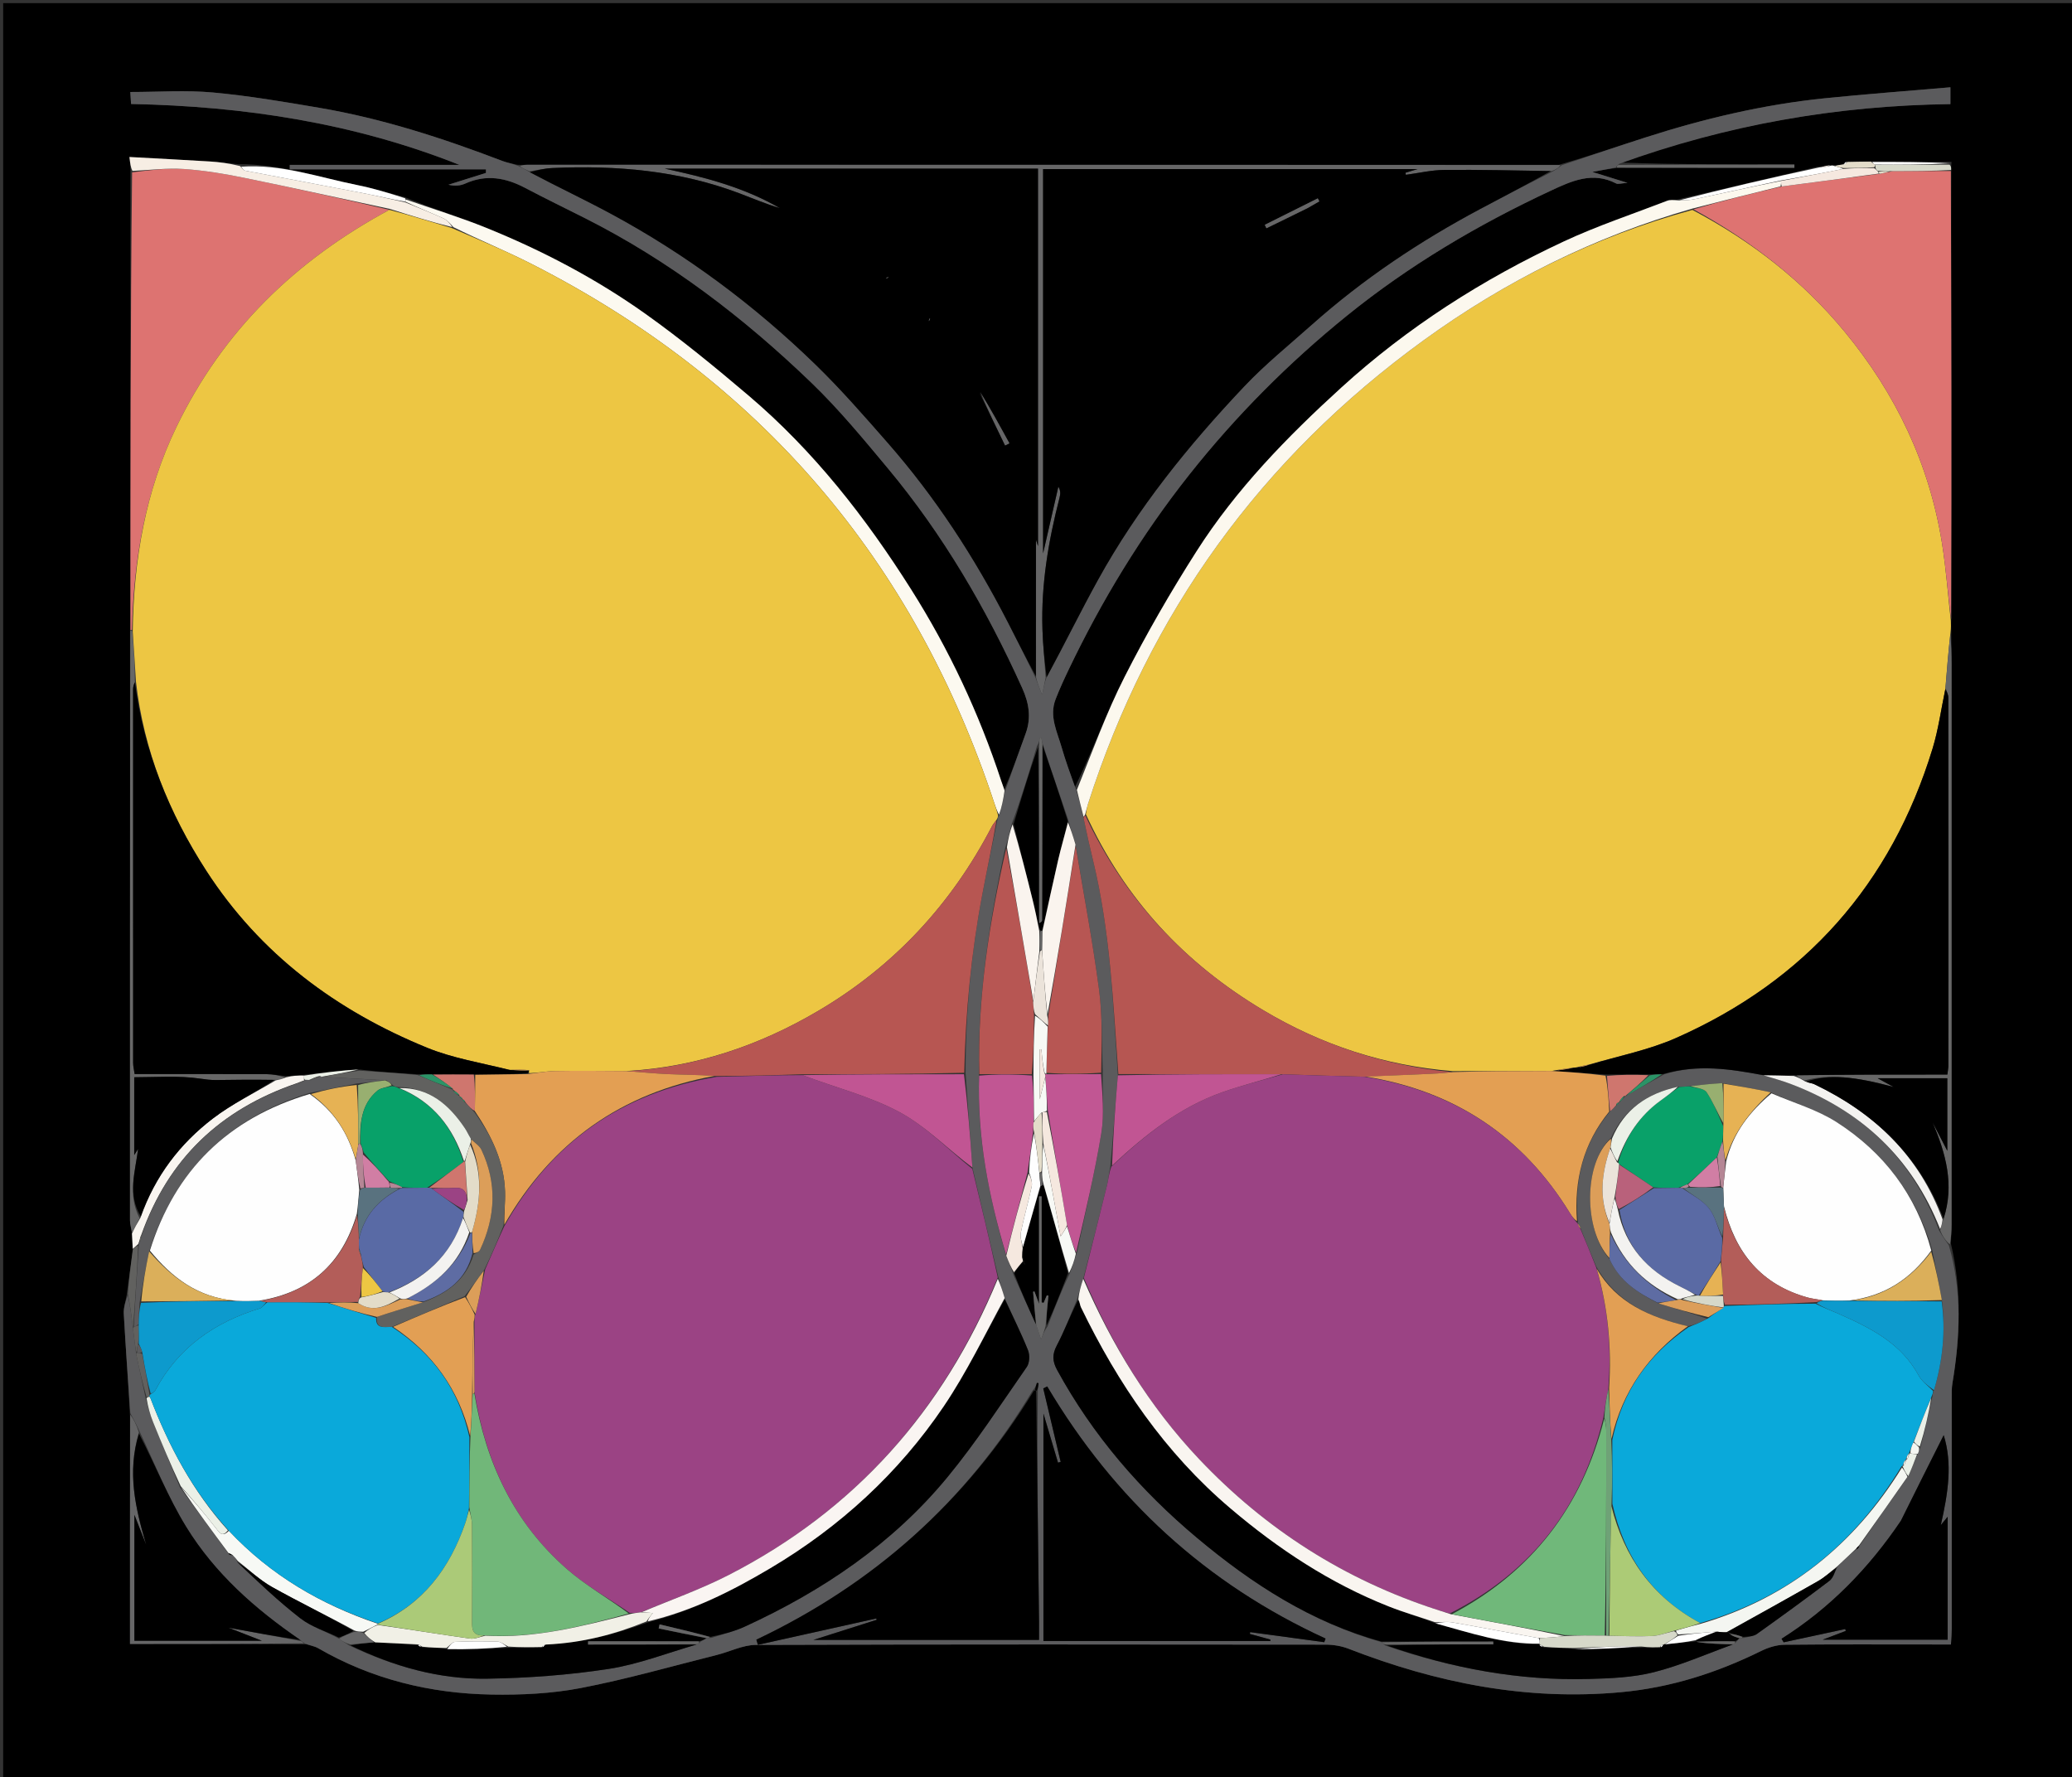 <svg version="1.1" id="Layer_1" xmlns="http://www.w3.org/2000/svg" xmlns:xlink="http://www.w3.org/1999/xlink" x="0px" y="0px"
	 width="100%" viewBox="0 0 654 561" enable-background="new 0 0 654 561" xml:space="preserve">
<rect x="0" y="0" width="654" height="561" fill="#333333" stroke="none"/>
<path fill="#000000" opacity="1" stroke="none" 
	d="
M655,184 
	C655,310.333 655,436.167 655,562 
	C437,562 219,562 1,562 
	C1,375 1,188 1,1 
	C219,1 437,1 655,1 
	C655,61.833 655,122.667 655,184 
M582.44,51.073 
	C582.257,51.377 582.075,51.682 581.165,51.998 
	C580.449,52.076 579.732,52.154 578.492,52.128 
	C578.322,52.18 578.152,52.231 577.258,52.1 
	C576.319,52.322 575.381,52.544 573.615,52.66 
	C559.061,56.074 544.506,59.488 529.145,63.04 
	C528.173,63.138 527.121,63.026 526.243,63.364 
	C515.333,67.568 504.187,71.273 493.611,76.201 
	C467.984,88.141 444.265,103.301 423.356,122.342 
	C406.325,137.851 390.171,154.413 377.701,173.958 
	C369.511,186.795 361.869,200.05 354.973,213.621 
	C349.186,225.008 344.833,237.123 339.247,248.505 
	C337.851,244.303 336.316,240.14 335.095,235.888 
	C333.676,230.946 331.108,226.064 333.182,220.713 
	C334.431,217.489 335.882,214.337 337.376,211.217 
	C347.802,189.444 360.234,168.978 375.263,149.979 
	C390.042,131.295 406.718,114.549 425.129,99.652 
	C444.787,83.747 466.506,70.9 489.458,60.2 
	C496.119,57.095 502.697,54.067 510.123,57.912 
	C510.717,58.22 511.66,57.855 513.704,57.718 
	C509.576,56.437 506.652,55.53 502.589,54.269 
	C505.878,53.651 507.961,53.26 510.97,52.968 
	C529.44,52.968 547.91,52.968 566.38,52.968 
	C566.379,52.626 566.379,52.283 566.378,51.94 
	C547.952,51.94 529.526,51.94 511.443,51.305 
	C545.086,39.41 579.779,33.312 615.622,32.864 
	C615.622,31.12 615.622,29.755 615.622,27.55 
	C602.107,28.719 588.973,29.688 575.878,31.028 
	C556.514,33.009 537.664,37.488 519.159,43.445 
	C510.407,46.262 501.704,49.23 492.049,52.03 
	C383.537,52.021 275.025,52.012 166.513,52.008 
	C165.682,52.008 164.852,52.088 163.226,52.005 
	C161.647,51.604 160.008,51.356 158.496,50.778 
	C139.723,43.607 120.657,37.405 100.801,34.028 
	C89.629,32.127 78.421,30.216 67.149,29.187 
	C58.665,28.413 50.053,29.034 41.127,29.034 
	C41.187,29.971 41.274,31.335 41.37,32.823 
	C77.211,33.527 111.795,38.848 145.019,52.042 
	C127.166,52.042 109.313,52.042 91.46,52.042 
	C91.457,52.511 91.453,52.979 91.45,53.448 
	C112.093,53.448 132.736,53.448 153.379,53.448 
	C153.382,53.823 153.386,54.198 153.389,54.573 
	C149.441,55.816 145.493,57.06 141.544,58.304 
	C143.489,58.782 145.302,58.635 146.865,57.932 
	C153.458,54.964 159.625,56.072 165.768,59.318 
	C172.033,62.627 178.412,65.718 184.737,68.91 
	C211.338,82.337 234.75,100.242 256.1,120.805 
	C264.767,129.154 272.497,138.527 280.222,147.794 
	C297.754,168.827 311.409,192.276 322.655,217.19 
	C324.783,221.904 325.552,226.531 323.755,231.475 
	C321.523,237.612 319.351,243.77 317.017,249.153 
	C316.683,248.257 316.319,247.372 316.021,246.465 
	C309.031,225.166 299.587,205.03 287.608,186.071 
	C273.243,163.333 256.817,142.294 236.237,124.825 
	C225.708,115.887 214.998,107.086 203.756,99.086 
	C188.128,87.966 171.149,79.056 153.358,71.859 
	C145.068,68.505 136.476,65.896 127.719,62.216 
	C122.745,60.933 117.817,59.425 112.788,58.413 
	C100.6,55.961 88.702,51.713 75.263,51.829 
	C72.213,51.532 69.168,51.141 66.111,50.954 
	C57.787,50.446 49.459,50.024 40.856,49.552 
	C41.107,51.684 41.241,52.832 41.154,54.895 
	C41.162,102.866 41.17,150.838 41.048,199.771 
	C41.033,261.58 41.013,323.39 41.03,385.199 
	C41.031,386.467 41.45,387.736 41.636,389.716 
	C41.727,391.2 41.818,392.683 41.879,394.905 
	C41.285,399.28 40.69,403.655 39.965,408.861 
	C39.646,410.78 38.963,412.719 39.068,414.615 
	C39.649,425.09 40.421,435.554 41.029,446.951 
	C41.029,470.833 41.029,494.716 41.029,518.873 
	C59.764,518.873 77.859,518.873 96.708,518.993 
	C97.952,519.391 99.318,519.579 100.423,520.219 
	C117.356,530.024 135.792,534.518 155.155,534.85 
	C164.526,535.01 174.094,534.561 183.268,532.801 
	C197.73,530.026 211.94,525.932 226.247,522.354 
	C230.363,521.325 234.439,519.198 238.539,519.184 
	C298.501,518.976 358.462,519.026 418.424,519.095 
	C420.843,519.098 423.41,519.518 425.657,520.391 
	C453.357,531.158 481.771,536.866 511.69,534.099 
	C527.383,532.648 541.908,527.981 555.91,521.08 
	C558.154,519.974 560.802,519.157 563.274,519.13 
	C578.929,518.956 594.586,519.041 610.243,519.041 
	C612.017,519.041 613.791,519.041 615.789,519.041 
	C615.894,516.967 616.031,515.505 616.032,514.042 
	C616.039,489.724 616.026,465.407 616.033,441.089 
	C616.034,439.599 616.013,438.084 616.256,436.624 
	C618.685,422.023 619.331,407.478 615.768,392.489 
	C615.844,390.5 615.988,388.511 615.988,386.521 
	C616,327.627 616.001,268.733 615.991,209.839 
	C615.991,206.519 615.888,203.198 615.89,199.088 
	C615.843,198.035 615.797,196.982 615.926,195.021 
	C615.928,170.931 615.954,146.841 615.926,122.752 
	C615.9,99.828 615.817,76.904 615.91,53.314 
	C615.872,52.863 615.833,52.412 615.967,51.098 
	C607.648,51.104 599.329,51.11 590.135,50.94 
	C587.753,50.999 585.371,51.057 582.44,51.073 
z"/>
<path fill="#EDC643" opacity="1" stroke="none" 
	d="
M615.75,195.929 
	C615.797,196.982 615.843,198.035 615.625,199.828 
	C614.935,206.075 614.509,211.581 614.016,217.507 
	C612.655,224.04 611.816,230.292 609.998,236.245 
	C596.941,278.977 569.864,309.537 529.068,327.6 
	C520.479,331.403 511.025,333.254 501.619,335.982 
	C500.189,336.227 499.108,336.492 497.772,336.837 
	C497.34,336.948 497.165,336.979 496.596,336.984 
	C494.479,337.228 492.755,337.499 490.773,337.844 
	C490.341,337.949 490.165,337.98 489.622,338.024 
	C479.13,338.05 469.006,338.063 458.448,338.07 
	C436.823,336.301 417.149,329.809 398.909,318.957 
	C373.97,304.121 355.002,283.817 342.741,256.996 
	C342.923,255.664 343.114,254.68 343.419,253.732 
	C362.769,193.446 398.054,144.638 449.27,107.464 
	C475.06,88.744 503.231,74.692 534.185,66.251 
	C552.885,76.136 569.033,88.67 582.324,104.799 
	C598.393,124.301 608.935,146.371 612.953,171.373 
	C614.259,179.498 614.839,187.74 615.75,195.929 
z"/>
<path fill="#5B5B5D" opacity="1" stroke="none" 
	d="
M317.153,249.918 
	C319.351,243.77 321.523,237.612 323.755,231.475 
	C325.552,226.531 324.783,221.904 322.655,217.19 
	C311.409,192.276 297.754,168.827 280.222,147.794 
	C272.497,138.527 264.767,129.154 256.1,120.805 
	C234.75,100.242 211.338,82.337 184.737,68.91 
	C178.412,65.718 172.033,62.627 165.768,59.318 
	C159.625,56.072 153.458,54.964 146.865,57.932 
	C145.302,58.635 143.489,58.782 141.544,58.304 
	C145.493,57.06 149.441,55.816 153.389,54.573 
	C153.386,54.198 153.382,53.823 153.379,53.448 
	C132.736,53.448 112.093,53.448 91.45,53.448 
	C91.453,52.979 91.457,52.511 91.46,52.042 
	C109.313,52.042 127.166,52.042 145.019,52.042 
	C111.795,38.848 77.211,33.527 41.37,32.823 
	C41.274,31.335 41.187,29.971 41.127,29.034 
	C50.053,29.034 58.665,28.413 67.149,29.187 
	C78.421,30.216 89.629,32.127 100.801,34.028 
	C120.657,37.405 139.723,43.607 158.496,50.778 
	C160.008,51.356 161.647,51.604 163.684,52.409 
	C165.134,53.224 166.127,53.637 167.261,54.366 
	C175.952,58.97 184.62,63.038 193.029,67.584 
	C216.673,80.364 238.072,96.296 257.33,114.991 
	C265.397,122.822 272.821,131.343 280.24,139.81 
	C295.301,156.998 307.662,176.034 318.09,196.341 
	C321.082,202.168 323.999,208.033 326.992,214.229 
	C327.512,215.769 327.989,216.961 328.932,219.315 
	C329.482,216.644 329.766,215.262 330.362,213.746 
	C335.978,203.368 341.053,192.998 346.631,182.905 
	C359.075,160.386 375.153,140.528 392.757,121.922 
	C399.333,114.971 406.848,108.898 414.016,102.516 
	C430.22,88.088 448.126,76.118 467.252,65.939 
	C474.774,61.936 482.337,58.01 490.235,54.031 
	C491.386,53.386 492.182,52.758 492.978,52.13 
	C501.704,49.23 510.407,46.262 519.159,43.445 
	C537.664,37.488 556.514,33.009 575.878,31.028 
	C588.973,29.688 602.107,28.719 615.622,27.55 
	C615.622,29.755 615.622,31.12 615.622,32.864 
	C579.779,33.312 545.086,39.41 511.051,51.723 
	C510.368,52.311 510.163,52.553 510.044,52.868 
	C507.961,53.26 505.878,53.651 502.589,54.269 
	C506.652,55.53 509.576,56.437 513.704,57.718 
	C511.66,57.855 510.717,58.22 510.123,57.912 
	C502.697,54.067 496.119,57.095 489.458,60.2 
	C466.506,70.9 444.787,83.747 425.129,99.652 
	C406.718,114.549 390.042,131.295 375.263,149.979 
	C360.234,168.978 347.802,189.444 337.376,211.217 
	C335.882,214.337 334.431,217.489 333.182,220.713 
	C331.108,226.064 333.676,230.946 335.095,235.888 
	C336.316,240.14 337.851,244.303 339.603,249.115 
	C340.641,252.411 341.324,255.097 342.001,258.201 
	C343.002,262.968 343.967,267.327 345.022,271.665 
	C350.403,293.794 351.335,316.448 352.836,339.398 
	C352.005,349.181 351.334,358.582 350.445,368.302 
	C349.973,370.419 349.87,372.256 349.44,374.012 
	C347.039,383.804 344.558,393.577 341.905,403.633 
	C341.138,405.932 340.571,407.953 339.88,410.313 
	C337.726,415.335 335.953,420.153 333.575,424.652 
	C332.068,427.501 332.156,429.644 333.681,432.435 
	C344.936,453.041 359.991,470.461 377.911,485.462 
	C395.235,499.964 413.956,512.066 436.165,518.341 
	C436.513,518.792 436.784,518.962 437.274,519.378 
	C458.238,526.556 479.519,530.527 501.472,529.932 
	C508.362,529.745 515.432,529.464 522.055,527.786 
	C530.529,525.639 538.635,522.036 547.119,518.96 
	C547.63,518.693 547.834,518.452 548.182,518.027 
	C548.566,517.632 548.72,517.347 549.194,517.036 
	C549.729,516.99 549.942,516.972 550.526,516.954 
	C552.126,516.557 553.552,516.435 554.554,515.719 
	C562.24,510.226 569.898,504.69 577.417,498.971 
	C578.641,498.04 579.129,496.143 580.06,494.392 
	C582.005,492.381 583.848,490.67 586.013,488.996 
	C586.557,488.68 586.778,488.327 587.106,487.656 
	C592.166,480.267 597.118,473.197 602.333,465.896 
	C603.43,463.454 604.266,461.244 605.335,458.854 
	C605.692,458.108 605.814,457.543 606.192,456.722 
	C607.599,451.316 608.751,446.167 609.962,440.689 
	C610.066,439.915 610.11,439.471 610.444,438.791 
	C613.18,429.421 614.172,420.175 612.932,410.333 
	C611.951,404.912 610.902,399.911 609.877,394.533 
	C604.865,377.054 594.552,363.716 579.745,354.205 
	C573.5,350.193 566.047,348.06 558.9,344.763 
	C553.775,343.647 548.892,342.841 543.638,341.869 
	C539.94,342.072 536.614,342.44 532.881,342.88 
	C531.647,342.998 530.821,343.044 529.607,343.02 
	C519.924,345.149 512.737,350.009 508.524,359.079 
	C499.852,366.934 499.744,388.134 508.03,397.411 
	C511.17,404.414 516.955,408.039 523.438,411.385 
	C528.749,413.026 533.813,414.437 538.811,416.225 
	C536.834,417.355 534.924,418.108 532.751,418.602 
	C520.72,415.737 510.181,411.217 503.805,399.681 
	C502.079,395.587 500.493,391.811 498.901,387.727 
	C498.592,386.933 498.289,386.448 497.98,385.983 
	C497.975,386.005 498.008,386.032 498.066,385.566 
	C496.794,372.363 499.756,360.854 508.219,350.756 
	C509.039,350.074 509.568,349.473 510.302,348.776 
	C510.738,348.473 510.901,348.221 510.992,347.961 
	C510.991,347.998 510.917,347.992 511.197,347.877 
	C511.977,347.155 512.476,346.549 512.984,345.972 
	C512.993,346.002 512.938,345.974 513.272,345.875 
	C517.386,343.56 521.166,341.345 525.347,339.053 
	C535.981,335.804 546.162,337.421 556.657,339.399 
	C559.669,340.342 562.41,341.065 565.048,342.061 
	C587.41,350.498 603.468,365.405 612.031,388.356 
	C613.083,390.165 614.108,391.609 615.132,393.053 
	C619.331,407.478 618.685,422.023 616.256,436.624 
	C616.013,438.084 616.034,439.599 616.033,441.089 
	C616.026,465.407 616.039,489.724 616.032,514.042 
	C616.031,515.505 615.894,516.967 615.789,519.041 
	C613.791,519.041 612.017,519.041 610.243,519.041 
	C594.586,519.041 578.929,518.956 563.274,519.13 
	C560.802,519.157 558.154,519.974 555.91,521.08 
	C541.908,527.981 527.383,532.648 511.69,534.099 
	C481.771,536.866 453.357,531.158 425.657,520.391 
	C423.41,519.518 420.843,519.098 418.424,519.095 
	C358.462,519.026 298.501,518.976 238.539,519.184 
	C234.439,519.198 230.363,521.325 226.247,522.354 
	C211.94,525.932 197.73,530.026 183.268,532.801 
	C174.094,534.561 164.526,535.01 155.155,534.85 
	C135.792,534.518 117.356,530.024 100.423,520.219 
	C99.318,519.579 97.952,519.391 96.208,518.723 
	C95.48,518.208 95.205,518.04 94.79,517.627 
	C80.449,507.819 67.754,496.545 58.775,481.932 
	C52.998,472.53 48.895,462.098 44.025,451.743 
	C43.048,449.58 42.088,447.801 41.128,446.021 
	C40.421,435.554 39.649,425.09 39.068,414.615 
	C38.963,412.719 39.646,410.78 40.302,408.74 
	C41.088,412.084 41.538,415.548 41.991,419.441 
	C42.325,422.248 42.657,424.628 42.99,427.437 
	C44.002,432.249 45.011,436.632 45.997,441.4 
	C46.734,444.106 47.365,446.479 48.276,448.739 
	C51.019,455.542 53.871,462.301 56.792,469.419 
	C61.967,476.557 67.029,483.354 72.161,490.438 
	C72.591,490.803 72.952,490.88 73.569,491.012 
	C74.231,491.608 74.638,492.147 74.888,493.039 
	C81.394,499.233 87.821,505.379 94.817,510.789 
	C98.324,513.502 102.867,514.876 107.005,517.22 
	C108.083,518.074 109.097,518.563 110.256,519.369 
	C124.179,525.955 138.607,530.082 153.757,529.842 
	C166.582,529.639 179.493,528.702 192.158,526.749 
	C201.576,525.297 210.663,521.701 220.119,518.959 
	C220.633,518.688 220.838,518.445 221.245,518.059 
	C221.976,517.683 222.418,517.376 223.185,517.04 
	C223.726,516.991 223.943,516.971 224.549,516.955 
	C228.33,515.787 231.848,514.889 235.094,513.399 
	C259.682,502.115 281.763,487.208 299.06,466.217 
	C308.13,455.211 315.939,443.158 324.106,431.43 
	C324.989,430.161 325.078,427.659 324.473,426.156 
	C322.279,420.7 319.632,415.425 317.105,409.7 
	C316.399,407.315 315.744,405.311 315.064,402.897 
	C312.326,391.302 309.614,380.117 306.925,368.509 
	C306.198,358.414 305.447,348.744 304.778,338.607 
	C304.767,319.407 306.558,300.844 310.027,282.445 
	C311.522,274.515 313.221,266.623 314.89,258.443 
	C314.98,257.988 315.006,257.804 315.359,257.483 
	C316.176,254.87 316.664,252.394 317.153,249.918 
M319.991,402.598 
	C322.307,407.699 324.622,412.8 327.219,418.536 
	C327.613,419.743 328.007,420.95 328.608,422.792 
	C329.206,421.178 329.629,420.035 330.683,418.604 
	C332.819,413.032 334.955,407.46 337.75,401.737 
	C338.435,399.81 339.12,397.883 339.967,395.188 
	C342.566,382.713 345.535,370.3 347.603,357.738 
	C348.606,351.642 347.921,345.269 348.075,338.083 
	C347.729,329.491 348.02,320.815 346.897,312.326 
	C344.889,297.151 342.028,282.089 339.426,266.187 
	C338.669,263.853 337.913,261.519 337.045,258.378 
	C334.381,250.622 331.716,242.865 329.018,234.478 
	C328.908,233.933 328.798,233.388 328.688,232.843 
	C328.51,232.848 328.332,232.854 328.154,232.859 
	C328.086,233.609 328.017,234.359 327.309,235.442 
	C324.852,243.657 322.394,251.871 319.248,260.335 
	C318.731,262.572 318.214,264.809 317.277,267.646 
	C312.186,291.173 308.523,314.864 308.993,339.965 
	C308.422,359.16 312.094,377.707 317.679,396.726 
	C318.409,398.43 319.139,400.133 319.991,402.598 
M325.923,438.903 
	C304.91,473.995 275.678,500.016 238.734,517.521 
	C238.898,518.062 239.062,518.603 239.226,519.144 
	C251.674,516.377 264.121,513.61 276.569,510.843 
	C276.621,510.979 276.672,511.115 276.724,511.25 
	C269.771,513.461 262.819,515.671 256.724,517.608 
	C279.752,517.608 303.668,517.608 327.959,517.608 
	C327.959,515.455 327.978,513.65 327.956,511.844 
	C327.657,487.575 327.351,463.306 327.578,438.709 
	C327.658,437.997 327.737,437.285 327.817,436.574 
	C327.638,436.543 327.46,436.512 327.281,436.482 
	C327.047,437.221 326.812,437.96 325.923,438.903 
M340.52,517.959 
	C360.667,517.959 380.814,517.959 400.961,517.959 
	C400.962,517.8 400.964,517.641 400.966,517.483 
	C398.81,516.895 396.655,516.308 394.5,515.72 
	C394.535,515.529 394.571,515.338 394.606,515.146 
	C402.397,516.204 410.188,517.262 417.979,518.32 
	C418.118,517.938 418.258,517.555 418.398,517.173 
	C380.725,499.923 351.648,473.167 330.541,437.6 
	C330.124,437.809 329.708,438.018 329.292,438.227 
	C331.124,445.96 332.956,453.692 334.788,461.425 
	C334.508,461.5 334.228,461.576 333.947,461.651 
	C332.39,456.412 330.833,451.172 329.346,446.167 
	C329.346,469.774 329.346,493.632 329.346,517.959 
	C332.939,517.959 336.234,517.959 340.52,517.959 
M599.89,480.304 
	C589.815,495.032 577.573,507.618 562.324,517.235 
	C562.546,517.607 562.767,517.98 562.988,518.353 
	C569.465,516.958 575.942,515.564 582.419,514.169 
	C582.477,514.368 582.536,514.566 582.595,514.764 
	C580.059,515.727 577.524,516.69 575.31,517.53 
	C588.31,517.53 601.531,517.53 614.748,517.53 
	C614.748,504.401 614.748,491.701 614.748,478.738 
	C614.171,479.437 613.811,479.874 612.594,481.349 
	C614.945,471.074 616.286,461.888 613.504,452.977 
	C609.064,461.805 604.587,470.706 599.89,480.304 
z"/>
<path fill="#DD7371" opacity="1" stroke="none" 
	d="
M41.178,198.809 
	C41.17,150.838 41.162,102.866 41.696,54.397 
	C47.504,53.674 52.803,52.982 58.029,53.343 
	C64.384,53.783 70.733,54.835 76.986,56.107 
	C92.398,59.244 107.753,62.658 122.906,66.232 
	C93.212,82.203 70.357,104.429 55.732,134.675 
	C45.937,154.933 42.18,176.548 41.661,198.856 
	C41.5,198.837 41.178,198.809 41.178,198.809 
z"/>
<path fill="#DE7371" opacity="1" stroke="none" 
	d="
M615.838,195.475 
	C614.839,187.74 614.259,179.498 612.953,171.373 
	C608.935,146.371 598.393,124.301 582.324,104.799 
	C569.033,88.67 552.885,76.136 534.515,66.068 
	C543.756,63.354 552.882,61.091 562.413,58.849 
	C572.875,57.513 582.932,56.154 593.349,54.848 
	C594.789,54.595 595.868,54.288 597.418,54.002 
	C603.846,54.009 609.802,53.994 615.759,53.98 
	C615.817,76.904 615.9,99.828 615.926,122.752 
	C615.954,146.841 615.928,170.931 615.838,195.475 
z"/>
<path fill="#FCF8EE" opacity="1" stroke="none" 
	d="
M562.008,58.827 
	C552.882,61.091 543.756,63.354 534.3,65.801 
	C503.231,74.692 475.06,88.744 449.27,107.464 
	C398.054,144.638 362.769,193.446 343.419,253.732 
	C343.114,254.68 342.923,255.664 342.513,257.046 
	C342.347,257.461 342.007,257.782 342.007,257.782 
	C341.324,255.097 340.641,252.411 339.902,249.321 
	C344.833,237.123 349.186,225.008 354.973,213.621 
	C361.869,200.05 369.511,186.795 377.701,173.958 
	C390.171,154.413 406.325,137.851 423.356,122.342 
	C444.265,103.301 467.984,88.141 493.611,76.201 
	C504.187,71.273 515.333,67.568 526.243,63.364 
	C527.121,63.026 528.173,63.138 529.773,63.254 
	C531.966,63.255 533.552,63.143 535.092,62.814 
	C544.054,60.901 553.005,58.937 562.153,57.101 
	C562.233,57.749 562.12,58.288 562.008,58.827 
z"/>
<path fill="#FCF9F0" opacity="1" stroke="none" 
	d="
M317.085,249.535 
	C316.664,252.394 316.176,254.87 315.336,257.132 
	C314.616,255.817 314.244,254.718 313.88,253.616 
	C288.545,176.848 239.894,120.047 167.866,83.35 
	C159.753,79.217 151.299,75.754 143.109,71.695 
	C142.111,70.553 141.12,69.448 139.883,68.889 
	C135.953,67.11 131.931,65.535 127.96,63.648 
	C127.977,63.415 128.02,62.949 128.02,62.949 
	C136.476,65.896 145.068,68.505 153.358,71.859 
	C171.149,79.056 188.128,87.966 203.756,99.086 
	C214.998,107.086 225.708,115.887 236.237,124.825 
	C256.817,142.294 273.243,163.333 287.608,186.071 
	C299.587,205.03 309.031,225.166 316.021,246.465 
	C316.319,247.372 316.683,248.257 317.085,249.535 
z"/>
<path fill="#666667" opacity="1" stroke="none" 
	d="
M167.12,54.049 
	C166.127,53.637 165.134,53.224 164.081,52.471 
	C164.852,52.088 165.682,52.008 166.513,52.008 
	C275.025,52.012 383.537,52.021 492.514,52.08 
	C492.182,52.758 491.386,53.386 489.824,53.978 
	C477.999,53.812 466.937,53.526 455.879,53.631 
	C451.828,53.67 447.786,54.635 443.739,55.177 
	C443.701,54.958 443.662,54.738 443.623,54.519 
	C444.797,54.164 445.971,53.808 447.428,53.368 
	C407.797,53.368 368.568,53.368 329.239,53.368 
	C329.239,93.877 329.239,134.018 329.239,174.658 
	C330.925,167.292 332.491,160.449 334.057,153.607 
	C334.828,154.901 334.712,156.008 334.437,157.073 
	C330.919,170.681 328.592,184.452 329.031,198.564 
	C329.19,203.675 329.7,208.775 330.05,213.88 
	C329.766,215.262 329.482,216.644 328.932,219.315 
	C327.989,216.961 327.512,215.769 327.012,213.803 
	C326.989,198.245 326.989,183.462 326.989,168.679 
	C326.809,168.66 326.629,168.64 326.449,168.621 
	C326.816,169.789 327.182,170.957 327.629,172.378 
	C327.629,132.434 327.629,92.883 327.629,53.232 
	C288.117,53.232 248.978,53.232 209.838,53.232 
	C222.484,55.93 234.871,59.153 246.127,65.681 
	C241.758,64.395 237.572,62.596 233.315,60.988 
	C214.296,53.807 194.513,52.139 174.404,53.033 
	C171.965,53.141 169.547,53.699 167.12,54.049 
z"/>
<path fill="#676767" opacity="1" stroke="none" 
	d="
M615.45,392.771 
	C614.108,391.609 613.083,390.165 612.402,388.282 
	C612.881,386.858 613.016,385.873 613.468,384.67 
	C616.943,373.867 614.14,364.085 610.043,354.347 
	C611.576,357.307 613.108,360.268 614.643,363.233 
	C614.643,355.503 614.643,347.923 614.643,340.32 
	C607.162,340.32 600.044,340.32 592.647,340.32 
	C594.56,341.367 596.117,342.219 597.673,343.072 
	C585.274,339.732 577.314,338.972 569.661,340.983 
	C568.423,340.508 567.525,340.051 567.074,339.375 
	C583.234,339.156 598.946,339.156 614.67,339.156 
	C614.844,337.647 614.983,337.003 614.983,336.358 
	C614.997,297.638 615.006,258.918 614.963,220.197 
	C614.962,219.16 614.39,218.124 614.084,217.088 
	C614.509,211.581 614.935,206.075 615.597,200.224 
	C615.888,203.198 615.991,206.519 615.991,209.839 
	C616.001,268.733 616,327.627 615.988,386.521 
	C615.988,388.511 615.844,390.5 615.45,392.771 
z"/>
<path fill="#F7EEE4" opacity="1" stroke="none" 
	d="
M127.944,63.881 
	C131.931,65.535 135.953,67.11 139.883,68.889 
	C141.12,69.448 142.111,70.553 142.728,71.696 
	C135.872,69.976 129.501,67.969 123.131,65.961 
	C107.753,62.658 92.398,59.244 76.986,56.107 
	C70.733,54.835 64.384,53.783 58.029,53.343 
	C52.803,52.982 47.504,53.674 41.807,53.94 
	C41.241,52.832 41.107,51.684 40.856,49.552 
	C49.459,50.024 57.787,50.446 66.111,50.954 
	C69.168,51.141 72.213,51.532 75.748,52.405 
	C76.602,53.283 76.933,53.779 77.344,53.858 
	C89.733,56.24 102.137,58.546 114.522,60.947 
	C119.017,61.818 123.471,62.897 127.944,63.881 
z"/>
<path fill="#676767" opacity="1" stroke="none" 
	d="
M41.113,199.29 
	C41.178,198.809 41.5,198.837 41.731,199.33 
	C42.277,204.911 42.592,209.998 42.568,215.329 
	C42.152,216.231 42.01,216.889 42.01,217.548 
	C41.999,256.846 41.996,296.144 42.019,335.442 
	C42.019,336.54 42.305,337.638 42.495,339.002 
	C56.568,339.002 70.371,338.975 84.173,339.033 
	C86.101,339.041 88.028,339.463 89.904,340.066 
	C88.904,340.626 87.955,340.814 86.615,340.845 
	C80.205,340.75 74.186,340.794 68.168,340.886 
	C66.486,340.911 64.798,340.686 63.269,340.457 
	C56.372,339.427 49.235,340.008 42.366,340.008 
	C42.366,348.621 42.366,356.38 42.366,364.57 
	C42.978,363.593 43.285,363.103 43.592,362.613 
	C42.69,369.884 40.19,377.033 44.041,384.467 
	C43.215,386.225 42.445,387.615 41.675,389.004 
	C41.45,387.736 41.031,386.467 41.03,385.199 
	C41.013,323.39 41.033,261.58 41.113,199.29 
z"/>
<path fill="#F9F5F0" opacity="1" stroke="none" 
	d="
M87.006,341.002 
	C87.955,340.814 88.904,340.626 90.284,340.038 
	C92.474,339.507 94.232,339.376 95.978,339.502 
	C95.954,340.101 95.942,340.443 95.947,340.875 
	C95.965,340.964 96.016,341.14 95.717,341.118 
	C94.904,341.379 94.391,341.663 93.506,341.951 
	C69.543,350.196 53.138,365.731 44.597,389.75 
	C44.218,390.667 44.09,391.341 43.842,392.113 
	C43.723,392.212 43.751,392.518 43.522,392.746 
	C42.832,393.371 42.37,393.768 41.909,394.166 
	C41.818,392.683 41.727,391.2 41.655,389.36 
	C42.445,387.615 43.215,386.225 44.368,384.287 
	C48.978,371.185 56.756,361.044 67.082,353.11 
	C73.208,348.404 80.331,344.994 87.006,341.002 
z"/>
<path fill="#666667" opacity="1" stroke="none" 
	d="
M41.078,446.486 
	C42.088,447.801 43.048,449.58 43.841,452.094 
	C40.067,464.734 42.768,476.095 46.14,487.565 
	C44.877,484.357 43.613,481.15 42.422,478.128 
	C42.422,491.303 42.422,504.541 42.422,517.864 
	C55.942,517.864 69.04,517.864 82.653,517.864 
	C78.898,516.4 75.625,515.124 72.078,513.741 
	C79.935,515.191 87.409,516.57 94.883,517.95 
	C95.205,518.04 95.48,518.208 95.831,518.663 
	C77.859,518.873 59.764,518.873 41.029,518.873 
	C41.029,494.716 41.029,470.833 41.078,446.486 
z"/>
<path fill="#FFFFFF" opacity="1" stroke="none" 
	d="
M127.96,63.648 
	C123.471,62.897 119.017,61.818 114.522,60.947 
	C102.137,58.546 89.733,56.24 77.344,53.858 
	C76.933,53.779 76.602,53.283 76.122,52.619 
	C88.702,51.713 100.6,55.961 112.788,58.413 
	C117.817,59.425 122.745,60.933 127.87,62.582 
	C128.02,62.949 127.977,63.415 127.96,63.648 
z"/>
<path fill="#FFFFFF" opacity="1" stroke="none" 
	d="
M561.96,56.99 
	C553.005,58.937 544.054,60.901 535.092,62.814 
	C533.552,63.143 531.966,63.255 530.176,63.185 
	C544.506,59.488 559.061,56.074 574.398,52.807 
	C576.115,52.731 577.048,52.507 577.981,52.283 
	C578.152,52.231 578.322,52.18 578.975,52.404 
	C580.287,52.799 581.117,52.918 581.675,53.326 
	C574.923,54.74 568.442,55.865 561.96,56.99 
z"/>
<path fill="#676767" opacity="1" stroke="none" 
	d="
M510.507,52.918 
	C510.163,52.553 510.368,52.311 510.88,52.041 
	C529.526,51.94 547.952,51.94 566.378,51.94 
	C566.379,52.283 566.379,52.626 566.38,52.968 
	C547.91,52.968 529.44,52.968 510.507,52.918 
z"/>
<path fill="#FFFFFF" opacity="1" stroke="none" 
	d="
M591.011,51.116 
	C599.329,51.11 607.648,51.104 615.425,51.538 
	C607.255,52.001 599.627,52.023 591.78,51.952 
	C591.255,51.702 591.071,51.455 591.011,51.116 
z"/>
<path fill="#D6D8C9" opacity="1" stroke="none" 
	d="
M591.999,52.046 
	C599.627,52.023 607.255,52.001 615.339,51.969 
	C615.833,52.412 615.872,52.863 615.835,53.647 
	C609.802,53.994 603.846,54.009 597.018,54.01 
	C595.073,54.02 593.998,54.043 592.714,53.952 
	C592.246,53.637 592.061,53.383 591.962,52.819 
	C591.983,52.39 591.991,52.218 591.999,52.046 
z"/>
<path fill="#61615F" opacity="1" stroke="none" 
	d="
M41.894,394.536 
	C42.37,393.768 42.832,393.371 43.597,393.201 
	C43.271,401.948 42.641,410.466 42.007,418.991 
	C42.001,418.998 41.988,419.012 41.988,419.012 
	C41.538,415.548 41.088,412.084 40.367,408.324 
	C40.69,403.655 41.285,399.28 41.894,394.536 
z"/>
<path fill="#E3DCC9" opacity="1" stroke="none" 
	d="
M591.78,51.952 
	C591.991,52.218 591.983,52.39 591.513,52.793 
	C588.016,53.028 584.982,53.033 581.947,53.037 
	C581.117,52.918 580.287,52.799 579.237,52.457 
	C579.732,52.154 580.449,52.076 581.756,51.899 
	C582.695,51.698 582.909,51.47 582.989,51.116 
	C585.371,51.057 587.753,50.999 590.573,51.028 
	C591.071,51.455 591.255,51.702 591.78,51.952 
z"/>
<path fill="#F5E8DF" opacity="1" stroke="none" 
	d="
M577.619,52.192 
	C577.048,52.507 576.115,52.731 574.812,52.86 
	C575.381,52.544 576.319,52.322 577.619,52.192 
z"/>
<path fill="#FFFFFF" opacity="1" stroke="none" 
	d="
M582.714,51.094 
	C582.909,51.47 582.695,51.698 582.12,51.893 
	C582.075,51.682 582.257,51.377 582.714,51.094 
z"/>
<path fill="#000000" opacity="1" stroke="none" 
	d="
M614.016,217.507 
	C614.39,218.124 614.962,219.16 614.963,220.197 
	C615.006,258.918 614.997,297.638 614.983,336.358 
	C614.983,337.003 614.844,337.647 614.67,339.156 
	C598.946,339.156 583.234,339.156 566.643,339.385 
	C562.623,339.51 559.482,339.408 556.34,339.306 
	C546.162,337.421 535.981,335.804 524.952,339.005 
	C523.104,339.087 522.052,339.14 520.539,339.141 
	C515.736,339.137 511.394,339.186 506.588,339.157 
	C500.745,338.722 495.368,338.366 489.99,338.011 
	C490.165,337.98 490.341,337.949 491.166,337.927 
	C493.54,337.628 495.265,337.32 496.989,337.011 
	C497.165,336.979 497.34,336.948 498.125,336.916 
	C499.812,336.612 500.891,336.308 501.969,336.004 
	C511.025,333.254 520.479,331.403 529.068,327.6 
	C569.864,309.537 596.941,278.977 609.998,236.245 
	C611.816,230.292 612.655,224.04 614.016,217.507 
z"/>
<path fill="#B65652" opacity="1" stroke="none" 
	d="
M342.001,258.201 
	C342.007,257.782 342.347,257.461 342.575,257.411 
	C355.002,283.817 373.97,304.121 398.909,318.957 
	C417.149,329.809 436.823,336.301 458.173,338.369 
	C455.185,338.797 452.038,338.919 448.89,339.05 
	C442.956,339.298 437.023,339.55 430.663,339.856 
	C421.798,339.635 413.359,339.359 404.46,339.06 
	C386.999,339.03 369.998,339.023 352.996,339.016 
	C351.335,316.448 350.403,293.794 345.022,271.665 
	C343.967,267.327 343.002,262.968 342.001,258.201 
z"/>
<path fill="#E39F53" opacity="1" stroke="none" 
	d="
M431.089,339.801 
	C437.023,339.55 442.956,339.298 448.89,339.05 
	C452.038,338.919 455.185,338.797 458.607,338.373 
	C469.006,338.063 479.13,338.05 489.622,338.024 
	C495.368,338.366 500.745,338.722 506.757,339.513 
	C507.571,343.578 507.75,347.207 507.929,350.837 
	C499.756,360.854 496.794,372.363 497.754,385.427 
	C496.753,384.787 496.096,383.834 495.492,382.849 
	C480.627,358.619 459.108,344.35 431.089,339.801 
z"/>
<path fill="#E39F53" opacity="1" stroke="none" 
	d="
M496.596,336.984 
	C495.265,337.32 493.54,337.628 491.423,337.854 
	C492.755,337.499 494.479,337.228 496.596,336.984 
z"/>
<path fill="#E39F53" opacity="1" stroke="none" 
	d="
M501.619,335.982 
	C500.891,336.308 499.812,336.612 498.381,336.837 
	C499.108,336.492 500.189,336.227 501.619,335.982 
z"/>
<path fill="#EDC643" opacity="1" stroke="none" 
	d="
M42.908,215.085 
	C42.592,209.998 42.277,204.911 41.891,199.35 
	C42.18,176.548 45.937,154.933 55.732,134.675 
	C70.357,104.429 93.212,82.203 122.906,66.232 
	C129.501,67.969 135.872,69.976 142.623,71.982 
	C151.299,75.754 159.753,79.217 167.866,83.35 
	C239.894,120.047 288.545,176.848 313.88,253.616 
	C314.244,254.718 314.616,255.817 315.009,257.269 
	C315.006,257.804 314.98,257.988 314.61,258.656 
	C313.88,259.676 313.418,260.174 313.117,260.754 
	C300.345,285.377 282.154,304.983 258.265,319.057 
	C239.741,329.97 219.789,336.796 197.68,338.054 
	C189.877,338.01 182.546,337.919 175.218,338.045 
	C172.465,338.092 169.72,338.644 166.977,338.728 
	C166.982,338.49 166.909,338.019 167.063,337.788 
	C165.168,337.581 163.118,337.605 160.677,337.678 
	C151.761,335.433 142.883,334.002 134.777,330.687 
	C106.135,318.972 82.147,301.182 65.105,274.829 
	C53.28,256.542 45.356,236.839 42.908,215.085 
z"/>
<path fill="#9B4384" opacity="1" stroke="none" 
	d="
M430.663,339.856 
	C459.108,344.35 480.627,358.619 495.492,382.849 
	C496.096,383.834 496.753,384.787 497.696,385.894 
	C498.008,386.032 497.975,386.005 497.994,386.285 
	C498.312,387.056 498.609,387.546 498.906,388.036 
	C500.493,391.811 502.079,395.587 503.829,400.088 
	C507.618,413.001 508.699,425.454 507.644,438.374 
	C506.972,441.464 506.553,444.283 506.074,447.489 
	C499.344,475.667 483.394,496.198 457.559,509.275 
	C455.907,508.84 454.647,508.431 453.387,508.021 
	C424.378,498.582 399.475,482.712 378.502,460.549 
	C362.665,443.813 350.972,424.498 342.105,403.356 
	C344.558,393.577 347.039,383.804 349.44,374.012 
	C349.87,372.256 349.973,370.419 350.798,368.207 
	C361.463,358.151 372.302,349.546 385.628,344.797 
	C391.936,342.549 398.482,340.966 404.92,339.082 
	C413.359,339.359 421.798,339.635 430.663,339.856 
z"/>
<path fill="#9B4384" opacity="1" stroke="none" 
	d="
M306.902,368.933 
	C309.614,380.117 312.326,391.302 314.928,403.21 
	C297.784,445.224 269.84,476.664 230.005,497.116 
	C221.179,501.647 211.729,504.961 202.224,508.897 
	C200.953,509.057 200.024,509.158 198.784,509.075 
	C191.947,504.394 184.923,500.466 178.988,495.291 
	C162.179,480.635 153.283,461.553 149.763,439.337 
	C149.759,431.649 149.719,424.403 149.759,416.79 
	C149.832,415.922 149.825,415.422 150.104,414.672 
	C151.258,409.922 152.125,405.422 153.153,400.615 
	C155.184,395.966 157.052,391.625 159.177,387.038 
	C174.072,360.547 196.204,344.901 226.256,339.878 
	C235.475,339.632 244.262,339.352 253.3,339.336 
	C263.747,343.308 274.524,345.943 283.968,351.044 
	C292.379,355.588 299.315,362.863 306.902,368.933 
z"/>
<path fill="#000000" opacity="1" stroke="none" 
	d="
M330.362,213.746 
	C329.7,208.775 329.19,203.675 329.031,198.564 
	C328.592,184.452 330.919,170.681 334.437,157.073 
	C334.712,156.008 334.828,154.901 334.057,153.607 
	C332.491,160.449 330.925,167.292 329.239,174.658 
	C329.239,134.018 329.239,93.877 329.239,53.368 
	C368.568,53.368 407.797,53.368 447.428,53.368 
	C445.971,53.808 444.797,54.164 443.623,54.519 
	C443.662,54.738 443.701,54.958 443.739,55.177 
	C447.786,54.635 451.828,53.67 455.879,53.631 
	C466.937,53.526 477.999,53.812 489.47,53.996 
	C482.337,58.01 474.774,61.936 467.252,65.939 
	C448.126,76.118 430.22,88.088 414.016,102.516 
	C406.848,108.898 399.333,114.971 392.757,121.922 
	C375.153,140.528 359.075,160.386 346.631,182.905 
	C341.053,192.998 335.978,203.368 330.362,213.746 
M412.938,65.547 
	C414.101,64.881 415.264,64.215 416.427,63.549 
	C416.263,63.237 416.099,62.925 415.935,62.614 
	C410.364,65.393 404.794,68.173 399.224,70.953 
	C399.394,71.315 399.564,71.677 399.734,72.038 
	C403.924,69.998 408.114,67.957 412.938,65.547 
z"/>
<path fill="#000000" opacity="1" stroke="none" 
	d="
M167.261,54.366 
	C169.547,53.699 171.965,53.141 174.404,53.033 
	C194.513,52.139 214.296,53.807 233.315,60.988 
	C237.572,62.596 241.758,64.395 246.127,65.681 
	C234.871,59.153 222.484,55.93 209.838,53.232 
	C248.978,53.232 288.117,53.232 327.629,53.232 
	C327.629,92.883 327.629,132.434 327.629,172.378 
	C327.182,170.957 326.816,169.789 326.449,168.621 
	C326.629,168.64 326.809,168.66 326.989,168.679 
	C326.989,183.462 326.989,198.245 326.97,213.454 
	C323.999,208.033 321.082,202.168 318.09,196.341 
	C307.662,176.034 295.301,156.998 280.24,139.81 
	C272.821,131.343 265.397,122.822 257.33,114.991 
	C238.072,96.296 216.673,80.364 193.029,67.584 
	C184.62,63.038 175.952,58.97 167.261,54.366 
M309.167,123.937 
	C311.864,129.488 314.561,135.038 317.257,140.588 
	C317.704,140.366 318.151,140.143 318.597,139.92 
	C315.595,134.417 312.592,128.914 309.167,123.937 
M279.818,88.01 
	C280.059,87.827 280.301,87.644 280.542,87.461 
	C280.165,87.508 279.788,87.556 279.818,88.01 
M293.335,100.295 
	C293.277,100.647 293.218,100.999 293.159,101.351 
	C293.369,101.117 293.579,100.884 293.335,100.295 
z"/>
<path fill="#0AA9DA" opacity="1" stroke="none" 
	d="
M533.013,418.861 
	C534.924,418.108 536.834,417.355 539.137,416.104 
	C541.001,414.678 542.473,413.749 544.016,412.673 
	C544.088,412.526 544.143,412.201 544.516,412.194 
	C554.262,411.832 563.637,411.478 573.081,411.479 
	C575.551,412.774 577.989,413.627 580.344,414.669 
	C590.358,419.105 600.072,423.889 605.628,434.196 
	C606.64,436.074 608.621,437.43 610.155,439.027 
	C610.11,439.471 610.066,439.915 609.644,440.841 
	C607.548,445.887 605.828,450.451 603.917,455.286 
	C603.345,456.558 602.965,457.56 602.585,458.612 
	C602.585,458.663 602.645,458.744 602.37,458.879 
	C601.905,459.568 601.714,460.122 601.535,460.7 
	C601.546,460.724 601.589,460.754 601.322,460.885 
	C600.87,461.553 600.686,462.092 600.493,462.647 
	C600.484,462.664 600.446,462.65 600.175,462.834 
	C585.247,487.548 564.495,504.321 536.653,512.278 
	C521.409,504.038 512.642,491.411 508.932,474.637 
	C508.929,467.761 508.886,461.314 508.907,454.485 
	C512.081,439.01 520.409,427.477 533.013,418.861 
z"/>
<path fill="#FEFEFE" opacity="1" stroke="none" 
	d="
M559.142,345.073 
	C566.047,348.06 573.5,350.193 579.745,354.205 
	C594.552,363.716 604.865,377.054 609.587,394.7 
	C603.023,403.767 594.836,409.075 583.748,410.478 
	C580.693,410.592 578.1,410.557 575.213,410.409 
	C573.45,410.044 571.946,409.917 570.519,409.519 
	C555.966,405.454 547.731,395.479 544.15,380.74 
	C544.061,378.539 543.968,376.787 543.933,374.621 
	C544.242,371.779 544.493,369.35 544.849,366.559 
	C547.062,357.395 552.408,350.767 559.142,345.073 
z"/>
<path fill="#000000" opacity="1" stroke="none" 
	d="
M436.044,518.132 
	C413.956,512.066 395.235,499.964 377.911,485.462 
	C359.991,470.461 344.936,453.041 333.681,432.435 
	C332.156,429.644 332.068,427.501 333.575,424.652 
	C335.953,420.153 337.726,415.335 340.234,410.442 
	C340.864,411.03 340.851,411.909 341.193,412.615 
	C352.907,436.773 367.701,458.544 388.415,476.12 
	C403.547,488.96 419.82,499.699 438.277,507.01 
	C443.081,508.913 448.066,510.357 453.107,512.381 
	C464.052,515.37 474.665,518.99 485.967,519.072 
	C485.976,519.034 485.899,519.027 485.973,519.286 
	C486.355,519.661 486.663,519.776 487.416,519.981 
	C490.875,520.098 493.889,520.127 497.149,520.516 
	C504.253,520.548 511.109,520.22 518.391,519.981 
	C520.553,520.01 522.289,519.951 524.296,519.908 
	C524.745,519.625 524.924,519.325 525.062,519.028 
	C525.021,519.032 525.039,519.112 525.452,519.016 
	C528.992,518.632 532.118,518.346 535.306,518.047 
	C535.367,518.035 535.471,517.967 535.769,518.32 
	C539.677,518.802 543.288,518.931 546.899,519.06 
	C538.635,522.036 530.529,525.639 522.055,527.786 
	C515.432,529.464 508.362,529.745 501.472,529.932 
	C479.519,530.527 458.238,526.556 437.734,519.354 
	C449.126,519.011 460.229,519.011 471.333,519.011 
	C471.33,518.718 471.328,518.425 471.325,518.132 
	C459.565,518.132 447.804,518.132 436.044,518.132 
z"/>
<path fill="#000000" opacity="1" stroke="none" 
	d="
M222.86,517.07 
	C222.418,517.376 221.976,517.683 220.783,518.01 
	C208.559,518.03 197.087,518.03 185.614,518.03 
	C185.616,518.373 185.618,518.716 185.62,519.059 
	C197.046,519.059 208.472,519.059 219.898,519.059 
	C210.663,521.701 201.576,525.297 192.158,526.749 
	C179.493,528.702 166.582,529.639 153.757,529.842 
	C138.607,530.082 124.179,525.955 110.668,519.348 
	C113.294,518.795 115.652,518.578 118.448,518.374 
	C123.239,518.597 127.591,518.806 131.997,519.281 
	C132.359,519.651 132.668,519.755 133.413,519.94 
	C136.213,520.06 138.576,520.1 141.171,520.509 
	C147.621,520.633 153.841,520.386 160.513,520.091 
	C164.316,519.981 167.667,519.92 171.288,519.894 
	C171.724,519.624 171.891,519.319 172.501,518.979 
	C183.723,518.556 194,515.891 204.444,512.074 
	C218.576,508.463 231.106,502.118 243.185,494.946 
	C265.102,481.933 283.605,464.989 297.868,443.889 
	C305.113,433.171 310.777,421.385 317.155,410.082 
	C319.632,415.425 322.279,420.7 324.473,426.156 
	C325.078,427.659 324.989,430.161 324.106,431.43 
	C315.939,443.158 308.13,455.211 299.06,466.217 
	C281.763,487.208 259.682,502.115 235.094,513.399 
	C231.848,514.889 228.33,515.787 224.296,516.646 
	C218.499,515.123 213.343,513.913 208.187,512.703 
	C208.093,513.129 207.998,513.556 207.904,513.982 
	C212.889,515.011 217.875,516.04 222.86,517.07 
z"/>
<path fill="#000000" opacity="1" stroke="none" 
	d="
M340.024,517.959 
	C336.234,517.959 332.939,517.959 329.346,517.959 
	C329.346,493.632 329.346,469.774 329.346,446.167 
	C330.833,451.172 332.39,456.412 333.947,461.651 
	C334.228,461.576 334.508,461.5 334.788,461.425 
	C332.956,453.692 331.124,445.96 329.292,438.227 
	C329.708,438.018 330.124,437.809 330.541,437.6 
	C351.648,473.167 380.725,499.923 418.398,517.173 
	C418.258,517.555 418.118,517.938 417.979,518.32 
	C410.188,517.262 402.397,516.204 394.606,515.146 
	C394.571,515.338 394.535,515.529 394.5,515.72 
	C396.655,516.308 398.81,516.895 400.966,517.483 
	C400.964,517.641 400.962,517.8 400.961,517.959 
	C380.814,517.959 360.667,517.959 340.024,517.959 
z"/>
<path fill="#000000" opacity="1" stroke="none" 
	d="
M327.048,439.037 
	C327.351,463.306 327.657,487.575 327.956,511.844 
	C327.978,513.65 327.959,515.455 327.959,517.608 
	C303.668,517.608 279.752,517.608 256.724,517.608 
	C262.819,515.671 269.771,513.461 276.724,511.25 
	C276.672,511.115 276.621,510.979 276.569,510.843 
	C264.121,513.61 251.674,516.377 239.226,519.144 
	C239.062,518.603 238.898,518.062 238.734,517.521 
	C275.678,500.016 304.91,473.995 326.37,438.882 
	C326.818,438.861 327.048,439.037 327.048,439.037 
z"/>
<path fill="#B75652" opacity="1" stroke="none" 
	d="
M253.049,339.071 
	C244.262,339.352 235.475,339.632 225.962,339.618 
	C220.429,339.233 215.617,339.234 210.815,339.022 
	C206.589,338.836 202.373,338.412 198.153,338.094 
	C219.789,336.796 239.741,329.97 258.265,319.057 
	C282.154,304.983 300.345,285.377 313.117,260.754 
	C313.418,260.174 313.88,259.676 314.547,258.927 
	C313.221,266.623 311.522,274.515 310.027,282.445 
	C306.558,300.844 304.767,319.407 304.341,338.59 
	C286.897,339.05 269.973,339.061 253.049,339.071 
z"/>
<path fill="#000000" opacity="1" stroke="none" 
	d="
M94.79,517.627 
	C87.409,516.57 79.935,515.191 72.078,513.741 
	C75.625,515.124 78.898,516.4 82.653,517.864 
	C69.04,517.864 55.942,517.864 42.422,517.864 
	C42.422,504.541 42.422,491.303 42.422,478.128 
	C43.613,481.15 44.877,484.357 46.14,487.565 
	C42.768,476.095 40.067,464.734 43.858,452.478 
	C48.895,462.098 52.998,472.53 58.775,481.932 
	C67.754,496.545 80.449,507.819 94.79,517.627 
z"/>
<path fill="#000000" opacity="1" stroke="none" 
	d="
M600,479.955 
	C604.587,470.706 609.064,461.805 613.504,452.977 
	C616.286,461.888 614.945,471.074 612.594,481.349 
	C613.811,479.874 614.171,479.437 614.748,478.738 
	C614.748,491.701 614.748,504.401 614.748,517.53 
	C601.531,517.53 588.31,517.53 575.31,517.53 
	C577.524,516.69 580.059,515.727 582.595,514.764 
	C582.536,514.566 582.477,514.368 582.419,514.169 
	C575.942,515.564 569.465,516.958 562.988,518.353 
	C562.767,517.98 562.546,517.607 562.324,517.235 
	C577.573,507.618 589.815,495.032 600,479.955 
z"/>
<path fill="#B75653" opacity="1" stroke="none" 
	d="
M339.523,266.98 
	C342.028,282.089 344.889,297.151 346.897,312.326 
	C348.02,320.815 347.729,329.491 347.57,338.553 
	C341.487,339.032 335.909,339.041 330.275,338.605 
	C330.374,333.454 330.53,328.75 330.793,323.664 
	C330.869,322.491 330.837,321.701 330.888,320.481 
	C333.822,302.36 336.673,284.67 339.523,266.98 
z"/>
<path fill="#B75653" opacity="1" stroke="none" 
	d="
M309.09,339.04 
	C308.523,314.864 312.186,291.173 317.611,267.73 
	C320.679,283.856 323.413,299.899 326.104,316.358 
	C326.176,317.875 326.291,318.975 326.38,320.536 
	C326.281,327.017 326.209,333.037 325.661,339.047 
	C319.82,339.038 314.455,339.039 309.09,339.04 
z"/>
<path fill="#F9F5F0" opacity="1" stroke="none" 
	d="
M452.969,512.011 
	C448.066,510.357 443.081,508.913 438.277,507.01 
	C419.82,499.699 403.547,488.96 388.415,476.12 
	C367.701,458.544 352.907,436.773 341.193,412.615 
	C340.851,411.909 340.864,411.03 340.358,410.103 
	C340.571,407.953 341.138,405.932 341.905,403.633 
	C350.972,424.498 362.665,443.813 378.502,460.549 
	C399.475,482.712 424.378,498.582 453.387,508.021 
	C454.647,508.431 455.907,508.84 457.865,509.464 
	C470.359,511.814 482.154,513.949 493.694,516.385 
	C490.987,516.8 488.536,516.914 485.629,517.024 
	C476.316,515.361 467.468,513.647 458.593,512.088 
	C456.77,511.767 454.846,512.022 452.969,512.011 
z"/>
<path fill="#09A169" opacity="1" stroke="none" 
	d="
M529.995,343.089 
	C530.821,343.044 531.647,342.998 533.187,342.874 
	C535.542,343.417 537.905,343.564 538.686,344.751 
	C540.787,347.941 542.212,351.576 543.896,355.449 
	C543.882,357.246 543.875,358.628 543.665,360.267 
	C542.999,362.029 542.538,363.533 541.876,365.307 
	C538.742,368.307 535.808,371.037 532.552,373.798 
	C531.494,374.204 530.759,374.578 529.581,374.919 
	C526.775,374.924 524.412,374.961 521.811,374.743 
	C518.092,372.2 514.611,369.911 511.063,367.434 
	C510.996,367.247 510.743,366.94 510.84,366.581 
	C513.304,358.523 517.55,352.141 524.122,347.384 
	C526.086,345.962 528.037,344.521 529.995,343.089 
z"/>
<path fill="#FAF5F2" opacity="1" stroke="none" 
	d="
M317.105,409.7 
	C310.777,421.385 305.113,433.171 297.868,443.889 
	C283.605,464.989 265.102,481.933 243.185,494.946 
	C231.106,502.118 218.576,508.463 204.482,511.747 
	C204.723,510.708 205.342,509.977 206.065,509.123 
	C204.767,509.017 203.667,508.927 202.566,508.836 
	C211.729,504.961 221.179,501.647 230.005,497.116 
	C269.84,476.664 297.784,445.224 314.953,403.621 
	C315.744,405.311 316.399,407.315 317.105,409.7 
z"/>
<path fill="#C15693" opacity="1" stroke="none" 
	d="
M330.331,339.051 
	C335.909,339.041 341.487,339.032 347.533,339.022 
	C347.921,345.269 348.606,351.642 347.603,357.738 
	C345.535,370.3 342.566,382.713 339.661,395.318 
	C338.504,392.661 337.653,389.873 336.806,386.695 
	C334.77,374.522 332.732,362.742 330.725,350.543 
	C330.48,346.761 330.203,343.397 329.947,339.753 
	C329.946,339.29 329.922,339.105 330.011,338.938 
	C330.124,338.956 330.331,339.051 330.331,339.051 
z"/>
<path fill="#C15693" opacity="1" stroke="none" 
	d="
M309.042,339.502 
	C314.455,339.039 319.82,339.038 325.726,339.475 
	C326.305,344.582 326.344,349.252 326.237,354.293 
	C326.1,355.454 326.109,356.245 326.066,357.459 
	C325.495,361.874 324.976,365.867 324.301,370.193 
	C321.948,379.011 319.749,387.496 317.55,395.981 
	C312.094,377.707 308.422,359.16 309.042,339.502 
z"/>
<path fill="#C15593" opacity="1" stroke="none" 
	d="
M253.3,339.336 
	C269.973,339.061 286.897,339.05 304.258,339.056 
	C305.447,348.744 306.198,358.414 306.925,368.509 
	C299.315,362.863 292.379,355.588 283.968,351.044 
	C274.524,345.943 263.747,343.308 253.3,339.336 
z"/>
<path fill="#C15593" opacity="1" stroke="none" 
	d="
M404.46,339.06 
	C398.482,340.966 391.936,342.549 385.628,344.797 
	C372.302,349.546 361.463,358.151 351.016,367.889 
	C351.334,358.582 352.005,349.181 352.836,339.398 
	C369.998,339.023 386.999,339.03 404.46,339.06 
z"/>
<path fill="#0D9ACD" opacity="1" stroke="none" 
	d="
M575.507,410.522 
	C578.1,410.557 580.693,410.592 584.181,410.587 
	C594.339,410.616 603.601,410.684 612.864,410.753 
	C614.172,420.175 613.18,429.421 610.444,438.791 
	C608.621,437.43 606.64,436.074 605.628,434.196 
	C600.072,423.889 590.358,419.105 580.344,414.669 
	C577.989,413.627 575.551,412.774 573.373,411.326 
	C574.232,410.719 574.869,410.62 575.507,410.522 
z"/>
<path fill="#E29F54" opacity="1" stroke="none" 
	d="
M532.751,418.602 
	C520.409,427.477 512.081,439.01 508.638,454.183 
	C508.171,448.878 508.034,443.491 507.897,438.104 
	C508.699,425.454 507.618,413.001 503.968,400.407 
	C510.181,411.217 520.72,415.737 532.751,418.602 
z"/>
<path fill="#000000" opacity="1" stroke="none" 
	d="
M329.051,235.109 
	C331.716,242.865 334.381,250.622 337.041,259.173 
	C336.016,263.784 334.887,267.576 333.998,271.423 
	C332.263,278.934 330.662,286.475 328.896,293.843 
	C328.786,293.682 328.413,293.798 328.187,293.453 
	C327.314,290.182 326.727,287.242 326.01,284.335 
	C324.014,276.244 321.965,268.168 319.937,260.086 
	C322.394,251.871 324.852,243.657 327.65,235.735 
	C327.991,254.471 327.991,272.915 327.991,291.358 
	C328.723,291.049 328.929,290.743 328.93,290.437 
	C328.981,271.994 329.015,253.551 329.051,235.109 
z"/>
<path fill="#F4F6F1" opacity="1" stroke="none" 
	d="
M536.964,512.463 
	C564.495,504.321 585.247,487.548 600.342,463.181 
	C601.21,464.272 601.64,465.199 602.07,466.126 
	C597.118,473.197 592.166,480.267 586.825,487.713 
	C586.187,488.379 585.939,488.669 585.69,488.959 
	C583.848,490.67 582.005,492.381 579.734,494.546 
	C577.518,496.343 575.849,497.894 573.923,498.993 
	C564.415,504.42 554.838,509.727 544.888,515.2 
	C543.671,515.219 542.852,515.115 541.678,514.984 
	C537.539,515.311 533.755,515.663 529.716,515.882 
	C529.233,515.441 529.005,515.132 529.08,514.616 
	C531.911,513.76 534.437,513.112 536.964,512.463 
z"/>
<path fill="#000000" opacity="1" stroke="none" 
	d="
M337.091,401.888 
	C334.955,407.46 332.819,413.032 330.346,418.325 
	C330.317,415 330.623,411.953 330.93,408.906 
	C330.754,408.899 330.578,408.891 330.403,408.884 
	C330.075,409.66 329.747,410.437 329.419,411.213 
	C329.204,411.174 328.989,411.135 328.775,411.095 
	C328.775,399.933 328.775,388.77 328.775,377.608 
	C328.503,377.608 328.232,377.609 327.96,377.609 
	C327.96,388.431 327.96,399.253 327.96,411.53 
	C327.12,409.267 326.814,408.441 326.507,407.615 
	C326.365,407.648 326.223,407.681 326.081,407.714 
	C326.366,411.109 326.652,414.505 326.938,417.901 
	C324.622,412.8 322.307,407.699 320.12,401.906 
	C321.156,400.122 322.063,399.03 322.992,398.206 
	C323.183,398.723 323.352,398.969 323.52,399.216 
	C323.331,398.473 323.141,397.73 322.717,396.658 
	C322.587,395.544 322.692,394.759 322.896,393.584 
	C324.794,386.861 326.593,380.527 328.584,374.257 
	C328.777,374.321 329.012,373.989 329.39,374.14 
	C332.209,383.49 334.65,392.689 337.091,401.888 
z"/>
<path fill="#F7F9F5" opacity="1" stroke="none" 
	d="
M72.092,490.151 
	C67.029,483.354 61.967,476.557 57.156,469.426 
	C60.971,473.46 64.586,477.786 68.066,482.218 
	C69.245,483.72 70.107,485.371 72.239,483.152 
	C85.48,497.257 101.374,506.461 119.255,512.505 
	C119.207,512.616 119.213,512.859 118.844,512.891 
	C117.31,513.634 116.144,514.345 114.609,515.017 
	C113.497,514.984 112.754,514.991 111.894,514.644 
	C103.12,509.859 94.339,505.651 85.861,500.9 
	C81.949,498.708 78.631,495.457 75.044,492.687 
	C74.638,492.147 74.231,491.608 73.409,490.798 
	C72.693,490.402 72.392,490.276 72.092,490.151 
z"/>
<path fill="#FAF4EE" opacity="1" stroke="none" 
	d="
M329.006,294.004 
	C330.662,286.475 332.263,278.934 333.998,271.423 
	C334.887,267.576 336.016,263.784 337.096,259.576 
	C337.913,261.519 338.669,263.853 339.475,266.583 
	C336.673,284.67 333.822,302.36 330.632,320.176 
	C329.828,313.479 329.366,306.658 328.91,299.42 
	C328.946,297.338 328.976,295.671 329.006,294.004 
z"/>
<path fill="#FAF4EE" opacity="1" stroke="none" 
	d="
M319.592,260.21 
	C321.965,268.168 324.014,276.244 326.01,284.335 
	C326.727,287.242 327.314,290.182 328.031,293.861 
	C328.1,296.355 328.098,298.096 328.055,300.293 
	C327.392,305.814 326.769,310.878 326.147,315.941 
	C323.413,299.899 320.679,283.856 317.821,267.43 
	C318.214,264.809 318.731,262.572 319.592,260.21 
z"/>
<path fill="#F3F2F0" opacity="1" stroke="none" 
	d="
M556.657,339.399 
	C559.482,339.408 562.623,339.51 566.196,339.603 
	C567.525,340.051 568.423,340.508 569.781,341.339 
	C571.039,341.862 571.913,341.85 572.621,342.187 
	C591.592,351.231 605.82,364.791 613.151,384.888 
	C613.016,385.873 612.881,386.858 612.374,387.917 
	C603.468,365.405 587.41,350.498 565.048,342.061 
	C562.41,341.065 559.669,340.342 556.657,339.399 
z"/>
<path fill="#DBAF5A" opacity="1" stroke="none" 
	d="
M612.932,410.333 
	C603.601,410.684 594.339,410.616 584.643,410.437 
	C594.836,409.075 603.023,403.767 609.564,395.076 
	C610.902,399.911 611.951,404.912 612.932,410.333 
z"/>
<path fill="#E6B254" opacity="1" stroke="none" 
	d="
M543.869,360.01 
	C543.875,358.628 543.882,357.246 543.966,354.99 
	C544.032,350.089 544.021,346.062 544.01,342.035 
	C548.892,342.841 553.775,343.647 558.9,344.763 
	C552.408,350.767 547.062,357.395 544.626,366.251 
	C544.156,364.208 544.012,362.109 543.869,360.01 
z"/>
<path fill="#EBF0E7" opacity="1" stroke="none" 
	d="
M71.94,482.999 
	C70.107,485.371 69.245,483.72 68.066,482.218 
	C64.586,477.786 60.971,473.46 57.044,469.085 
	C53.871,462.301 51.019,455.542 48.276,448.739 
	C47.365,446.479 46.734,444.106 46.247,441.343 
	C46.685,440.855 46.85,440.809 47.342,440.932 
	C53.277,456.505 60.891,470.747 71.94,482.999 
z"/>
<path fill="#000000" opacity="1" stroke="none" 
	d="
M74.888,493.039 
	C78.631,495.457 81.949,498.708 85.861,500.9 
	C94.339,505.651 103.12,509.859 111.56,514.759 
	C109.876,515.77 108.409,516.313 106.941,516.855 
	C102.867,514.876 98.324,513.502 94.817,510.789 
	C87.821,505.379 81.394,499.233 74.888,493.039 
z"/>
<path fill="#DC9E59" opacity="1" stroke="none" 
	d="
M507.982,397.07 
	C499.744,388.134 499.852,366.934 508.451,359.394 
	C508.6,360.503 508.473,361.313 508.207,362.488 
	C505.454,370.559 504.666,378.269 508.026,386.344 
	C508.127,387.402 508.207,388.107 508.178,389.258 
	C508.04,392.16 508.011,394.615 507.982,397.07 
z"/>
<path fill="#000000" opacity="1" stroke="none" 
	d="
M545.286,515.076 
	C554.838,509.727 564.415,504.42 573.923,498.993 
	C575.849,497.894 577.518,496.343 579.632,494.846 
	C579.129,496.143 578.641,498.04 577.417,498.971 
	C569.898,504.69 562.24,510.226 554.554,515.719 
	C553.552,516.435 552.126,516.557 550.286,516.65 
	C548.439,516.049 547.202,515.751 545.866,515.365 
	C545.63,515.154 545.469,515.087 545.286,515.076 
z"/>
<path fill="#EBF0E7" opacity="1" stroke="none" 
	d="
M508.345,362.123 
	C508.473,361.313 508.6,360.503 508.8,359.379 
	C512.737,350.009 519.924,345.149 529.607,343.02 
	C528.037,344.521 526.086,345.962 524.122,347.384 
	C517.55,352.141 513.304,358.523 510.513,366.517 
	C509.508,365.249 508.927,363.686 508.345,362.123 
z"/>
<path fill="#5E6CA3" opacity="1" stroke="none" 
	d="
M508.03,397.411 
	C508.011,394.615 508.04,392.16 508.402,389.509 
	C512.771,399.032 519.85,405.741 528.991,410.343 
	C526.849,410.776 525.02,410.965 523.191,411.154 
	C516.955,408.039 511.17,404.414 508.03,397.411 
z"/>
<path fill="#F7F9F5" opacity="1" stroke="none" 
	d="
M337.42,401.812 
	C334.65,392.689 332.209,383.49 329.375,373.757 
	C328.946,372.199 328.91,371.176 328.923,369.697 
	C328.991,366.499 329.012,363.758 329.318,361.293 
	C331.264,370.791 332.925,380.015 334.769,390.255 
	C335.96,388.399 336.381,387.743 336.803,387.086 
	C337.653,389.873 338.504,392.661 339.58,395.702 
	C339.12,397.883 338.435,399.81 337.42,401.812 
z"/>
<path fill="#F5E8DF" opacity="1" stroke="none" 
	d="
M322.97,397.937 
	C322.063,399.03 321.156,400.122 320.059,401.526 
	C319.139,400.133 318.409,398.43 317.615,396.354 
	C319.749,387.496 321.948,379.011 324.682,370.382 
	C325.383,371.656 325.924,373.154 325.646,374.479 
	C324.627,379.331 323.192,384.097 322.23,388.958 
	C321.919,390.531 322.58,392.296 322.797,393.974 
	C322.692,394.759 322.587,395.544 322.584,396.898 
	C322.781,397.624 322.875,397.78 322.97,397.937 
z"/>
<path fill="#676767" opacity="1" stroke="none" 
	d="
M327.078,418.218 
	C326.652,414.505 326.366,411.109 326.081,407.714 
	C326.223,407.681 326.365,407.648 326.507,407.615 
	C326.814,408.441 327.12,409.267 327.96,411.53 
	C327.96,399.253 327.96,388.431 327.96,377.609 
	C328.232,377.609 328.503,377.608 328.775,377.608 
	C328.775,388.77 328.775,399.933 328.775,411.095 
	C328.989,411.135 329.204,411.174 329.419,411.213 
	C329.747,410.437 330.075,409.66 330.403,408.884 
	C330.578,408.891 330.754,408.899 330.93,408.906 
	C330.623,411.953 330.317,415 330.031,418.469 
	C329.629,420.035 329.206,421.178 328.608,422.792 
	C328.007,420.95 327.613,419.743 327.078,418.218 
z"/>
<path fill="#CF766E" opacity="1" stroke="none" 
	d="
M508.219,350.756 
	C507.75,347.207 507.571,343.578 507.222,339.592 
	C511.394,339.186 515.736,339.137 520.285,339.361 
	C517.974,341.747 515.456,343.86 512.938,345.974 
	C512.938,345.974 512.993,346.002 512.644,345.907 
	C511.836,346.539 511.376,347.265 510.917,347.992 
	C510.917,347.992 510.991,347.998 510.758,348.019 
	C510.265,348.257 510.122,348.534 510.097,348.872 
	C509.568,349.473 509.039,350.074 508.219,350.756 
z"/>
<path fill="#676767" opacity="1" stroke="none" 
	d="
M329.035,234.793 
	C329.015,253.551 328.981,271.994 328.93,290.437 
	C328.929,290.743 328.723,291.049 327.991,291.358 
	C327.991,272.915 327.991,254.471 327.97,235.568 
	C328.017,234.359 328.086,233.609 328.154,232.859 
	C328.332,232.854 328.51,232.848 328.688,232.843 
	C328.798,233.388 328.908,233.933 329.035,234.793 
z"/>
<path fill="#98AF70" opacity="1" stroke="none" 
	d="
M543.638,341.869 
	C544.021,346.062 544.032,350.089 543.974,354.575 
	C542.212,351.576 540.787,347.941 538.686,344.751 
	C537.905,343.564 535.542,343.417 533.595,342.802 
	C536.614,342.44 539.94,342.072 543.638,341.869 
z"/>
<path fill="#DC9E59" opacity="1" stroke="none" 
	d="
M523.438,411.385 
	C525.02,410.965 526.849,410.776 529.255,410.327 
	C530.189,410.077 530.546,410.086 531.156,410.36 
	C535.587,411.357 539.765,412.088 543.944,412.82 
	C542.473,413.749 541.001,414.678 539.204,415.727 
	C533.813,414.437 528.749,413.026 523.438,411.385 
z"/>
<path fill="#EBF0E7" opacity="1" stroke="none" 
	d="
M604.109,455.015 
	C605.828,450.451 607.548,445.887 609.585,441.171 
	C608.751,446.167 607.599,451.316 605.961,456.574 
	C605.02,456.127 604.565,455.571 604.109,455.015 
z"/>
<path fill="#676767" opacity="1" stroke="none" 
	d="
M220.119,518.959 
	C208.472,519.059 197.046,519.059 185.62,519.059 
	C185.618,518.716 185.616,518.373 185.614,518.03 
	C197.087,518.03 208.559,518.03 220.494,518.079 
	C220.838,518.445 220.633,518.688 220.119,518.959 
z"/>
<path fill="#676767" opacity="1" stroke="none" 
	d="
M436.165,518.341 
	C447.804,518.132 459.565,518.132 471.325,518.132 
	C471.328,518.425 471.33,518.718 471.333,519.011 
	C460.229,519.011 449.126,519.011 437.561,519.035 
	C436.784,518.962 436.513,518.792 436.165,518.341 
z"/>
<path fill="#666667" opacity="1" stroke="none" 
	d="
M107.005,517.22 
	C108.409,516.313 109.876,515.77 111.677,515.113 
	C112.754,514.991 113.497,514.984 114.61,515.394 
	C115.99,516.661 117,517.511 118.01,518.36 
	C115.652,518.578 113.294,518.795 110.524,519.032 
	C109.097,518.563 108.083,518.074 107.005,517.22 
z"/>
<path fill="#61615F" opacity="1" stroke="none" 
	d="
M47.014,440.764 
	C46.85,440.809 46.685,440.855 46.27,440.958 
	C45.011,436.632 44.002,432.249 42.998,427.432 
	C43.003,426.997 43.014,426.986 43.32,426.991 
	C44.034,426.998 44.442,426.999 44.918,427.423 
	C45.742,431.883 46.498,435.921 47.176,440.154 
	C47.097,440.35 47.014,440.764 47.014,440.764 
z"/>
<path fill="#030303" opacity="1" stroke="none" 
	d="
M544.888,515.2 
	C545.469,515.087 545.63,515.154 545.965,515.73 
	C547.066,516.476 547.97,516.77 548.873,517.063 
	C548.72,517.347 548.566,517.632 547.725,517.979 
	C543.182,518.017 539.326,517.992 535.471,517.967 
	C535.471,517.967 535.367,518.035 535.297,517.66 
	C537.496,516.526 539.764,515.768 542.032,515.01 
	C542.852,515.115 543.671,515.219 544.888,515.2 
z"/>
<path fill="#2B9467" opacity="1" stroke="none" 
	d="
M513.272,345.875 
	C515.456,343.86 517.974,341.747 520.747,339.414 
	C522.052,339.14 523.104,339.087 524.551,339.081 
	C521.166,341.345 517.386,343.56 513.272,345.875 
z"/>
<path fill="#666667" opacity="1" stroke="none" 
	d="
M223.185,517.04 
	C217.875,516.04 212.889,515.011 207.904,513.982 
	C207.998,513.556 208.093,513.129 208.187,512.703 
	C213.343,513.913 218.499,515.123 223.907,516.642 
	C223.943,516.971 223.726,516.991 223.185,517.04 
z"/>
<path fill="#EBF0E7" opacity="1" stroke="none" 
	d="
M602.333,465.896 
	C601.64,465.199 601.21,464.272 600.613,462.997 
	C600.446,462.65 600.484,462.664 600.852,462.643 
	C601.343,461.999 601.466,461.377 601.589,460.754 
	C601.589,460.754 601.546,460.724 601.892,460.675 
	C602.374,459.999 602.509,459.371 602.645,458.744 
	C602.645,458.744 602.585,458.663 602.993,458.76 
	C603.968,458.916 604.534,458.975 605.101,459.034 
	C604.266,461.244 603.43,463.454 602.333,465.896 
z"/>
<path fill="#61615F" opacity="1" stroke="none" 
	d="
M42.995,427.002 
	C42.657,424.628 42.325,422.248 41.991,419.441 
	C41.988,419.012 42.001,418.998 42.236,418.906 
	C42.874,418.539 43.279,418.264 43.774,418.417 
	C43.844,420.589 43.823,422.332 43.578,424.293 
	C43.24,425.336 43.127,426.161 43.014,426.986 
	C43.014,426.986 43.003,426.997 42.995,427.002 
z"/>
<path fill="#676767" opacity="1" stroke="none" 
	d="
M535.769,518.32 
	C539.326,517.992 543.182,518.017 547.495,518.09 
	C547.834,518.452 547.63,518.693 547.119,518.96 
	C543.288,518.931 539.677,518.802 535.769,518.32 
z"/>
<path fill="#F4F6F1" opacity="1" stroke="none" 
	d="
M605.335,458.854 
	C604.534,458.975 603.968,458.916 602.993,458.71 
	C602.965,457.56 603.345,456.558 603.917,455.286 
	C604.565,455.571 605.02,456.127 605.706,456.83 
	C605.814,457.543 605.692,458.108 605.335,458.854 
z"/>
<path fill="#676767" opacity="1" stroke="none" 
	d="
M549.194,517.036 
	C547.97,516.77 547.066,516.476 546.064,515.818 
	C547.202,515.751 548.439,516.049 549.916,516.65 
	C549.942,516.972 549.729,516.99 549.194,517.036 
z"/>
<path fill="#2B9467" opacity="1" stroke="none" 
	d="
M511.197,347.877 
	C511.376,347.265 511.836,346.539 512.635,345.877 
	C512.476,346.549 511.977,347.155 511.197,347.877 
z"/>
<path fill="#000000" opacity="1" stroke="none" 
	d="
M326.698,438.78 
	C326.812,437.96 327.047,437.221 327.281,436.482 
	C327.46,436.512 327.638,436.543 327.817,436.574 
	C327.737,437.285 327.658,437.997 327.313,438.873 
	C327.048,439.037 326.818,438.861 326.698,438.78 
z"/>
<path fill="#E39F53" opacity="1" stroke="none" 
	d="
M498.901,387.727 
	C498.609,387.546 498.312,387.056 498,386.264 
	C498.289,386.448 498.592,386.933 498.901,387.727 
z"/>
<path fill="#000000" opacity="1" stroke="none" 
	d="
M72.161,490.438 
	C72.392,490.276 72.693,490.402 73.153,490.742 
	C72.952,490.88 72.591,490.803 72.161,490.438 
z"/>
<path fill="#000000" opacity="1" stroke="none" 
	d="
M586.013,488.996 
	C585.939,488.669 586.187,488.379 586.717,488.032 
	C586.778,488.327 586.557,488.68 586.013,488.996 
z"/>
<path fill="#2B9467" opacity="1" stroke="none" 
	d="
M510.302,348.776 
	C510.122,348.534 510.265,348.257 510.76,347.982 
	C510.901,348.221 510.738,348.473 510.302,348.776 
z"/>
<path fill="#F5E8DF" opacity="1" stroke="none" 
	d="
M581.675,53.326 
	C584.982,53.033 588.016,53.028 591.5,53.05 
	C592.061,53.383 592.246,53.637 592.738,54.134 
	C592.971,54.429 592.988,54.795 592.988,54.795 
	C582.932,56.154 572.875,57.513 562.413,58.849 
	C562.12,58.288 562.233,57.749 562.153,57.101 
	C568.442,55.865 574.923,54.74 581.675,53.326 
z"/>
<path fill="#E3DCC9" opacity="1" stroke="none" 
	d="
M593.349,54.848 
	C592.988,54.795 592.971,54.429 592.947,54.248 
	C593.998,54.043 595.073,54.02 596.547,53.989 
	C595.868,54.288 594.789,54.595 593.349,54.848 
z"/>
<path fill="#000000" opacity="1" stroke="none" 
	d="
M613.468,384.67 
	C605.82,364.791 591.592,351.231 572.621,342.187 
	C571.913,341.85 571.039,341.862 570.122,341.356 
	C577.314,338.972 585.274,339.732 597.673,343.072 
	C596.117,342.219 594.56,341.367 592.647,340.32 
	C600.044,340.32 607.162,340.32 614.643,340.32 
	C614.643,347.923 614.643,355.503 614.643,363.233 
	C613.108,360.268 611.576,357.307 610.043,354.347 
	C614.14,364.085 616.943,373.867 613.468,384.67 
z"/>
<path fill="#000000" opacity="1" stroke="none" 
	d="
M42.568,215.329 
	C45.356,236.839 53.28,256.542 65.105,274.829 
	C82.147,301.182 106.135,318.972 134.777,330.687 
	C142.883,334.002 151.761,335.433 161.09,337.739 
	C163.566,337.84 165.238,337.929 166.909,338.019 
	C166.909,338.019 166.982,338.49 166.511,338.764 
	C160.699,339.104 155.357,339.169 149.554,339.153 
	C144.962,339.102 140.831,339.133 136.329,339.1 
	C134.67,339.076 133.383,339.115 131.691,339.08 
	C125.474,338.665 119.661,338.324 113.685,337.592 
	C107.678,337.883 101.834,338.564 95.99,339.245 
	C94.232,339.376 92.474,339.507 90.336,339.666 
	C88.028,339.463 86.101,339.041 84.173,339.033 
	C70.371,338.975 56.568,339.002 42.495,339.002 
	C42.305,337.638 42.019,336.54 42.019,335.442 
	C41.996,296.144 41.999,256.846 42.01,217.548 
	C42.01,216.889 42.152,216.231 42.568,215.329 
z"/>
<path fill="#000000" opacity="1" stroke="none" 
	d="
M86.615,340.845 
	C80.331,344.994 73.208,348.404 67.082,353.11 
	C56.756,361.044 48.978,371.185 44.424,383.918 
	C40.19,377.033 42.69,369.884 43.592,362.613 
	C43.285,363.103 42.978,363.593 42.366,364.57 
	C42.366,356.38 42.366,348.621 42.366,340.008 
	C49.235,340.008 56.372,339.427 63.269,340.457 
	C64.798,340.686 66.486,340.911 68.168,340.886 
	C74.186,340.794 80.205,340.75 86.615,340.845 
z"/>
<path fill="#5B5B5D" opacity="1" stroke="none" 
	d="
M43.683,417.989 
	C43.279,418.264 42.874,418.539 42.241,418.899 
	C42.641,410.466 43.271,401.948 43.826,392.974 
	C43.751,392.518 43.723,392.212 44.121,391.892 
	C44.627,390.884 44.737,390.195 44.847,389.506 
	C53.138,365.731 69.543,350.196 93.809,341.961 
	C94.996,341.69 95.506,341.415 96.016,341.14 
	C96.016,341.14 95.965,340.964 96.22,340.901 
	C96.84,340.844 97.204,340.85 97.978,340.895 
	C99.293,340.497 100.197,340.058 101.227,339.62 
	C101.354,339.621 101.416,339.866 101.926,339.899 
	C108.956,340.281 115.476,340.629 121.559,341.01 
	C118.425,341.367 115.727,341.692 112.592,341.981 
	C107.426,342.971 102.696,343.995 97.577,345 
	C71.973,352.952 55.211,369.399 47.071,394.971 
	C45.936,400.391 45.038,405.569 44.055,411.196 
	C43.873,413.759 43.778,415.874 43.683,417.989 
z"/>
<path fill="#EBF0E7" opacity="1" stroke="none" 
	d="
M97.567,340.855 
	C97.204,340.85 96.84,340.844 96.203,340.812 
	C95.942,340.443 95.954,340.101 95.978,339.502 
	C101.834,338.564 107.678,337.883 113.261,337.529 
	C109.138,338.526 105.277,339.196 101.416,339.866 
	C101.416,339.866 101.354,339.621 100.839,339.626 
	C99.405,340.04 98.486,340.447 97.567,340.855 
z"/>
<path fill="#61615F" opacity="1" stroke="none" 
	d="
M95.717,341.118 
	C95.506,341.415 94.996,341.69 94.182,341.955 
	C94.391,341.663 94.904,341.379 95.717,341.118 
z"/>
<path fill="#61615F" opacity="1" stroke="none" 
	d="
M44.597,389.75 
	C44.737,390.195 44.627,390.884 44.239,391.794 
	C44.09,391.341 44.218,390.667 44.597,389.75 
z"/>
<path fill="#E39F53" opacity="1" stroke="none" 
	d="
M150.015,339.234 
	C155.357,339.169 160.699,339.104 166.506,339.002 
	C169.72,338.644 172.465,338.092 175.218,338.045 
	C182.546,337.919 189.877,338.01 197.68,338.054 
	C202.373,338.412 206.589,338.836 210.815,339.022 
	C215.617,339.234 220.429,339.233 225.531,339.584 
	C196.204,344.901 174.072,360.547 159.186,386.568 
	C159.111,382.914 159.52,379.476 159.411,376.055 
	C159.109,366.671 155.189,358.609 149.874,350.67 
	C149.955,346.547 149.985,342.891 150.015,339.234 
z"/>
<path fill="#E39F53" opacity="1" stroke="none" 
	d="
M167.063,337.788 
	C165.238,337.929 163.566,337.84 161.482,337.689 
	C163.118,337.605 165.168,337.581 167.063,337.788 
z"/>
<path fill="#70B87A" opacity="1" stroke="none" 
	d="
M493.95,516.085 
	C482.154,513.949 470.359,511.814 458.257,509.489 
	C483.394,496.198 499.344,475.667 506.346,447.785 
	C506.786,449.005 506.987,450.315 506.987,451.625 
	C507,473.162 506.987,494.699 506.517,516.233 
	C502.02,516.182 497.985,516.133 493.95,516.085 
z"/>
<path fill="#6FA277" opacity="1" stroke="none" 
	d="
M506.979,516.236 
	C506.987,494.699 507,473.162 506.987,451.625 
	C506.987,450.315 506.786,449.005 506.406,447.399 
	C506.553,444.283 506.972,441.464 507.644,438.374 
	C508.034,443.491 508.171,448.878 508.576,454.566 
	C508.886,461.314 508.929,467.761 508.653,474.936 
	C508.21,489.21 508.086,502.755 507.715,516.307 
	C507.468,516.312 506.979,516.236 506.979,516.236 
z"/>
<path fill="#71B779" opacity="1" stroke="none" 
	d="
M149.728,439.779 
	C153.283,461.553 162.179,480.635 178.988,495.291 
	C184.923,500.466 191.947,504.394 198.479,509.278 
	C183.605,513.339 168.748,517.168 152.768,516.193 
	C149.277,516.319 148.964,514.463 148.982,512.005 
	C149.06,501.774 149.054,491.542 148.976,481.311 
	C148.963,479.576 148.448,477.845 148.13,475.686 
	C148.137,468.162 148.179,461.064 148.475,453.644 
	C148.826,448.892 148.925,444.462 149.202,439.978 
	C149.382,439.923 149.728,439.779 149.728,439.779 
z"/>
<path fill="#61615F" opacity="1" stroke="none" 
	d="
M149.823,351.136 
	C155.189,358.609 159.109,366.671 159.411,376.055 
	C159.52,379.476 159.111,382.914 158.93,386.814 
	C157.052,391.625 155.184,395.966 152.851,400.767 
	C150.588,403.819 148.789,406.411 146.658,409.109 
	C138.914,412.405 131.501,415.597 123.671,418.796 
	C121.142,418.809 118.598,419.505 118.978,415.648 
	C124.127,413.919 129.014,412.5 134.137,410.807 
	C141.518,407.929 147.132,403.776 149.476,395.966 
	C150.423,395.461 151.257,395.055 151.561,394.402 
	C156.423,383.974 156.935,373.435 151.951,362.907 
	C151.347,361.632 149.909,360.752 148.608,359.394 
	C147.815,358.089 147.355,357.023 146.717,356.077 
	C141.71,348.644 135.434,343.223 125.555,343.087 
	C124.836,342.968 124.43,342.876 123.961,342.487 
	C123.265,341.786 122.63,341.382 121.995,340.977 
	C115.476,340.629 108.956,340.281 101.926,339.899 
	C105.277,339.196 109.138,338.526 113.424,337.92 
	C119.661,338.324 125.474,338.665 131.899,339.334 
	C136.019,341.094 139.528,342.525 143.019,343.978 
	C143.002,344 143.04,343.956 143.01,344.299 
	C143.672,345.085 144.364,345.528 145.034,345.988 
	C145.012,346.006 145.013,345.95 145.089,346.208 
	C145.466,346.646 145.766,346.827 146.031,347.007 
	C145.995,347.008 145.991,346.937 146.082,347.146 
	C146.328,347.633 146.556,347.823 147.043,348.182 
	C148.093,349.338 148.958,350.237 149.823,351.136 
z"/>
<path fill="#E29F54" opacity="1" stroke="none" 
	d="
M124.088,418.789 
	C131.501,415.597 138.914,412.405 146.811,409.416 
	C148.137,411.387 148.977,413.154 149.818,414.922 
	C149.825,415.422 149.832,415.922 149.533,417.105 
	C149.159,425.202 149.091,432.618 149.023,440.033 
	C148.925,444.462 148.826,448.892 148.407,453.256 
	C144.782,438.448 136.551,427.143 124.088,418.789 
z"/>
<path fill="#F1F0E6" opacity="1" stroke="none" 
	d="
M153.202,516.276 
	C168.748,517.168 183.605,513.339 198.79,509.462 
	C200.024,509.158 200.953,509.057 202.224,508.897 
	C203.667,508.927 204.767,509.017 206.065,509.123 
	C205.342,509.977 204.723,510.708 204.066,511.767 
	C194,515.891 183.723,518.556 172.289,519.071 
	C171.338,519.334 171.133,519.555 171.017,519.858 
	C167.667,519.92 164.316,519.981 160.435,519.704 
	C158.959,518.937 158.022,518.164 157.066,518.139 
	C152.59,518.022 148.103,517.999 143.634,518.216 
	C142.707,518.262 141.836,519.468 140.94,520.139 
	C138.576,520.1 136.213,520.06 133.295,519.743 
	C132.508,519.256 132.242,519.106 131.944,519.014 
	C127.591,518.806 123.239,518.597 118.448,518.374 
	C117,517.511 115.99,516.661 114.98,515.434 
	C116.144,514.345 117.31,513.634 119.254,512.879 
	C129.457,514.308 138.871,515.857 148.316,517.176 
	C149.873,517.394 151.57,516.602 153.202,516.276 
z"/>
<path fill="#DC9E59" opacity="1" stroke="none" 
	d="
M150.104,414.672 
	C148.977,413.154 148.137,411.387 147.143,409.312 
	C148.789,406.411 150.588,403.819 152.69,401.074 
	C152.125,405.422 151.258,409.922 150.104,414.672 
z"/>
<path fill="#DC9E59" opacity="1" stroke="none" 
	d="
M149.202,439.978 
	C149.091,432.618 149.159,425.202 149.453,417.472 
	C149.719,424.403 149.759,431.649 149.763,439.337 
	C149.728,439.779 149.382,439.923 149.202,439.978 
z"/>
<path fill="#666667" opacity="1" stroke="none" 
	d="
M412.621,65.732 
	C408.114,67.957 403.924,69.998 399.734,72.038 
	C399.564,71.677 399.394,71.315 399.224,70.953 
	C404.794,68.173 410.364,65.393 415.935,62.614 
	C416.099,62.925 416.263,63.237 416.427,63.549 
	C415.264,64.215 414.101,64.881 412.621,65.732 
z"/>
<path fill="#666667" opacity="1" stroke="none" 
	d="
M309.379,123.674 
	C312.592,128.914 315.595,134.417 318.597,139.92 
	C318.151,140.143 317.704,140.366 317.257,140.588 
	C314.561,135.038 311.864,129.488 309.379,123.674 
z"/>
<path fill="#666667" opacity="1" stroke="none" 
	d="
M279.615,87.807 
	C279.788,87.556 280.165,87.508 280.542,87.461 
	C280.301,87.644 280.059,87.827 279.615,87.807 
z"/>
<path fill="#666667" opacity="1" stroke="none" 
	d="
M293.562,100.473 
	C293.579,100.884 293.369,101.117 293.159,101.351 
	C293.218,100.999 293.277,100.647 293.562,100.473 
z"/>
<path fill="#ACCB76" opacity="1" stroke="none" 
	d="
M507.962,516.301 
	C508.086,502.755 508.21,489.21 508.614,475.364 
	C512.642,491.411 521.409,504.038 536.653,512.278 
	C534.437,513.112 531.911,513.76 528.667,514.635 
	C525.781,515.392 523.628,516.278 521.441,516.376 
	C516.958,516.575 512.456,516.351 507.962,516.301 
z"/>
<path fill="#B35D59" opacity="1" stroke="none" 
	d="
M575.213,410.409 
	C574.869,410.62 574.232,410.719 573.302,410.971 
	C563.637,411.478 554.262,411.832 544.454,411.799 
	C543.959,410.617 543.897,409.823 543.877,408.58 
	C543.692,404.783 543.465,401.436 543.236,397.695 
	C543.434,395.188 543.633,393.073 543.88,390.51 
	C544,387.104 544.073,384.147 544.145,381.189 
	C547.731,395.479 555.966,405.454 570.519,409.519 
	C571.946,409.917 573.45,410.044 575.213,410.409 
z"/>
<path fill="#D6D8C9" opacity="1" stroke="none" 
	d="
M543.835,409.029 
	C543.897,409.823 543.959,410.617 544.082,411.806 
	C544.143,412.201 544.088,412.526 544.016,412.673 
	C539.765,412.088 535.587,411.357 531.126,410.075 
	C532.277,409.33 533.71,409.135 535.409,408.918 
	C535.852,408.898 536.03,408.9 536.561,408.958 
	C539.221,409.02 541.528,409.024 543.835,409.029 
z"/>
<path fill="#F4F6F1" opacity="1" stroke="none" 
	d="
M602.37,458.879 
	C602.509,459.371 602.374,459.999 601.881,460.651 
	C601.714,460.122 601.905,459.568 602.37,458.879 
z"/>
<path fill="#F4F6F1" opacity="1" stroke="none" 
	d="
M601.322,460.885 
	C601.466,461.377 601.343,461.999 600.861,462.626 
	C600.686,462.092 600.87,461.553 601.322,460.885 
z"/>
<path fill="#59727F" opacity="1" stroke="none" 
	d="
M544.15,380.74 
	C544.073,384.147 544,387.104 543.64,390.247 
	C542.071,387.341 541.375,383.773 539.35,381.289 
	C537.194,378.644 533.779,377.026 531.272,374.957 
	C532.099,374.909 532.57,374.864 533.49,374.856 
	C536.94,374.85 539.941,374.806 543.174,374.833 
	C543.406,374.905 543.875,375.035 543.875,375.035 
	C543.968,376.787 544.061,378.539 544.15,380.74 
z"/>
<path fill="#B58695" opacity="1" stroke="none" 
	d="
M543.933,374.621 
	C543.875,375.035 543.406,374.905 543.197,374.411 
	C542.683,370.957 542.38,367.997 542.077,365.038 
	C542.538,363.533 542.999,362.029 543.665,360.267 
	C544.012,362.109 544.156,364.208 544.522,366.615 
	C544.493,369.35 544.242,371.779 543.933,374.621 
z"/>
<path fill="#D6D8C9" opacity="1" stroke="none" 
	d="
M507.715,516.307 
	C512.456,516.351 516.958,516.575 521.441,516.376 
	C523.628,516.278 525.781,515.392 528.363,514.843 
	C529.005,515.132 529.233,515.441 529.477,516.153 
	C528.008,517.409 526.524,518.261 525.039,519.112 
	C525.039,519.112 525.021,519.032 524.832,519.115 
	C524.285,519.293 524.079,519.525 524.025,519.891 
	C522.289,519.951 520.553,520.01 518.099,519.688 
	C510.554,519.589 503.728,519.872 496.902,520.155 
	C493.889,520.127 490.875,520.098 487.32,519.756 
	C486.509,519.254 486.216,519.115 485.899,519.027 
	C485.899,519.027 485.976,519.034 485.96,518.723 
	C485.99,517.951 486.037,517.49 486.084,517.028 
	C488.536,516.914 490.987,516.8 493.694,516.385 
	C497.985,516.133 502.02,516.182 506.517,516.233 
	C506.979,516.236 507.468,516.312 507.715,516.307 
z"/>
<path fill="#FFFFFF" opacity="1" stroke="none" 
	d="
M485.629,517.024 
	C486.037,517.49 485.99,517.951 485.95,518.761 
	C474.665,518.99 464.052,515.37 453.107,512.381 
	C454.846,512.022 456.77,511.767 458.593,512.088 
	C467.468,513.647 476.316,515.361 485.629,517.024 
z"/>
<path fill="#FFFFFF" opacity="1" stroke="none" 
	d="
M497.149,520.516 
	C503.728,519.872 510.554,519.589 517.672,519.599 
	C511.109,520.22 504.253,520.548 497.149,520.516 
z"/>
<path fill="#FFFFFF" opacity="1" stroke="none" 
	d="
M525.452,519.016 
	C526.524,518.261 528.008,517.409 529.732,516.286 
	C533.755,515.663 537.539,515.311 541.678,514.984 
	C539.764,515.768 537.496,516.526 535.236,517.672 
	C532.118,518.346 528.992,518.632 525.452,519.016 
z"/>
<path fill="#FFFFFF" opacity="1" stroke="none" 
	d="
M485.973,519.286 
	C486.216,519.115 486.509,519.254 486.875,519.667 
	C486.663,519.776 486.355,519.661 485.973,519.286 
z"/>
<path fill="#FFFFFF" opacity="1" stroke="none" 
	d="
M524.296,519.908 
	C524.079,519.525 524.285,519.293 524.873,519.111 
	C524.924,519.325 524.745,519.625 524.296,519.908 
z"/>
<path fill="#FEFEFE" opacity="1" stroke="none" 
	d="
M141.171,520.509 
	C141.836,519.468 142.707,518.262 143.634,518.216 
	C148.103,517.999 152.59,518.022 157.066,518.139 
	C158.022,518.164 158.959,518.937 159.983,519.753 
	C153.841,520.386 147.621,520.633 141.171,520.509 
z"/>
<path fill="#FEFEFE" opacity="1" stroke="none" 
	d="
M171.288,519.894 
	C171.133,519.555 171.338,519.334 171.845,519.105 
	C171.891,519.319 171.724,519.624 171.288,519.894 
z"/>
<path fill="#FEFEFE" opacity="1" stroke="none" 
	d="
M131.997,519.281 
	C132.242,519.106 132.508,519.256 132.858,519.661 
	C132.668,519.755 132.359,519.651 131.997,519.281 
z"/>
<path fill="#F7F9F5" opacity="1" stroke="none" 
	d="
M326.383,353.922 
	C326.344,349.252 326.305,344.582 326.202,339.484 
	C326.209,333.037 326.281,327.017 326.695,320.581 
	C328.252,321.458 329.469,322.752 330.686,324.046 
	C330.53,328.75 330.374,333.454 330.275,338.605 
	C330.331,339.051 330.124,338.956 329.735,338.663 
	C329.128,335.97 328.91,333.569 328.691,331.169 
	C328.522,331.189 328.353,331.21 328.184,331.23 
	C328.184,336.134 328.184,341.038 328.184,346.99 
	C328.936,343.984 329.431,342.008 329.926,340.032 
	C330.203,343.397 330.48,346.761 330.446,350.547 
	C329.762,350.974 329.388,350.981 328.742,351.145 
	C327.773,352.176 327.078,353.049 326.383,353.922 
z"/>
<path fill="#EBE3DA" opacity="1" stroke="none" 
	d="
M330.793,323.664 
	C329.469,322.752 328.252,321.458 326.721,320.119 
	C326.291,318.975 326.176,317.875 326.104,316.358 
	C326.769,310.878 327.392,305.814 328.257,300.36 
	C328.5,299.969 328.903,299.836 328.903,299.836 
	C329.366,306.658 329.828,313.479 330.548,320.606 
	C330.837,321.701 330.869,322.491 330.793,323.664 
z"/>
<path fill="#5A6AA4" opacity="1" stroke="none" 
	d="
M530.914,374.959 
	C533.779,377.026 537.194,378.644 539.35,381.289 
	C541.375,383.773 542.071,387.341 543.592,390.695 
	C543.633,393.073 543.434,395.188 543.088,398.018 
	C540.697,402.122 538.453,405.512 536.208,408.901 
	C536.03,408.9 535.852,408.898 535.258,408.604 
	C533.24,407.519 531.638,406.726 530.035,405.935 
	C519.944,400.947 513.008,393.424 511.157,381.902 
	C514.991,379.495 518.52,377.246 522.049,374.998 
	C524.412,374.961 526.775,374.924 529.804,374.902 
	C530.469,374.917 530.914,374.959 530.914,374.959 
z"/>
<path fill="#B9617B" opacity="1" stroke="none" 
	d="
M521.811,374.743 
	C518.52,377.246 514.991,379.495 510.951,381.62 
	C510.24,380.352 510.04,379.207 509.874,377.614 
	C510.315,373.985 510.723,370.803 511.13,367.621 
	C514.611,369.911 518.092,372.2 521.811,374.743 
z"/>
<path fill="#EBE3DA" opacity="1" stroke="none" 
	d="
M511.063,367.434 
	C510.723,370.803 510.315,373.985 509.617,377.874 
	C508.886,381.051 508.445,383.521 508.005,385.991 
	C504.666,378.269 505.454,370.559 508.207,362.488 
	C508.927,363.686 509.508,365.249 510.416,366.876 
	C510.743,366.94 510.996,367.247 511.063,367.434 
z"/>
<path fill="#D17EA4" opacity="1" stroke="none" 
	d="
M541.876,365.307 
	C542.38,367.997 542.683,370.957 542.964,374.339 
	C539.941,374.806 536.94,374.85 533.457,374.592 
	C532.941,374.116 532.908,373.941 532.875,373.766 
	C535.808,371.037 538.742,368.307 541.876,365.307 
z"/>
<path fill="#B58695" opacity="1" stroke="none" 
	d="
M532.552,373.798 
	C532.908,373.941 532.941,374.116 533.008,374.554 
	C532.57,374.864 532.099,374.909 531.272,374.957 
	C530.914,374.959 530.469,374.917 530.246,374.934 
	C530.759,374.578 531.494,374.204 532.552,373.798 
z"/>
<path fill="#F5E8DF" opacity="1" stroke="none" 
	d="
M329.015,350.988 
	C329.388,350.981 329.762,350.974 330.414,350.964 
	C332.732,362.742 334.77,374.522 336.806,386.695 
	C336.381,387.743 335.96,388.399 334.769,390.255 
	C332.925,380.015 331.264,370.791 329.308,360.836 
	C329.014,357.066 329.015,354.027 329.015,350.988 
z"/>
<path fill="#F5E8DF" opacity="1" stroke="none" 
	d="
M329.947,339.753 
	C329.431,342.008 328.936,343.984 328.184,346.99 
	C328.184,341.038 328.184,336.134 328.184,331.23 
	C328.353,331.21 328.522,331.189 328.691,331.169 
	C328.91,333.569 329.128,335.97 329.623,338.645 
	C329.922,339.105 329.946,339.29 329.947,339.753 
z"/>
<path fill="#FEFEFE" opacity="1" stroke="none" 
	d="
M322.896,393.584 
	C322.58,392.296 321.919,390.531 322.23,388.958 
	C323.192,384.097 324.627,379.331 325.646,374.479 
	C325.924,373.154 325.383,371.656 324.838,370.049 
	C324.976,365.867 325.495,361.874 326.349,357.728 
	C327.159,361.759 327.635,365.944 328.087,370.541 
	C328.172,372.034 328.282,373.114 328.392,374.194 
	C326.593,380.527 324.794,386.861 322.896,393.584 
z"/>
<path fill="#E3DCC9" opacity="1" stroke="none" 
	d="
M328.112,370.128 
	C327.635,365.944 327.159,361.759 326.401,357.306 
	C326.109,356.245 326.1,355.454 326.237,354.293 
	C327.078,353.049 327.773,352.176 328.742,351.145 
	C329.015,354.027 329.014,357.066 329.022,360.562 
	C329.012,363.758 328.991,366.499 328.734,369.65 
	C328.496,370.061 328.112,370.128 328.112,370.128 
z"/>
<path fill="#676767" opacity="1" stroke="none" 
	d="
M328.91,299.42 
	C328.903,299.836 328.5,299.969 328.298,299.903 
	C328.098,298.096 328.1,296.355 328.257,294.207 
	C328.413,293.798 328.786,293.682 328.896,293.843 
	C328.976,295.671 328.946,297.338 328.91,299.42 
z"/>
<path fill="#676767" opacity="1" stroke="none" 
	d="
M328.087,370.541 
	C328.112,370.128 328.496,370.061 328.685,370.107 
	C328.91,371.176 328.946,372.199 328.997,373.606 
	C329.012,373.989 328.777,374.321 328.584,374.257 
	C328.282,373.114 328.172,372.034 328.087,370.541 
z"/>
<path fill="#030303" opacity="1" stroke="none" 
	d="
M322.992,398.206 
	C322.875,397.78 322.781,397.624 322.82,397.227 
	C323.141,397.73 323.331,398.473 323.52,399.216 
	C323.352,398.969 323.183,398.723 322.992,398.206 
z"/>
<path fill="#0AA9DA" opacity="1" stroke="none" 
	d="
M123.671,418.796 
	C136.551,427.143 144.782,438.448 148.153,453.579 
	C148.179,461.064 148.137,468.162 148.022,476.047 
	C147.595,478.119 147.312,479.426 146.88,480.682 
	C141.958,494.961 133.608,506.268 119.303,512.393 
	C101.374,506.461 85.48,497.257 72.239,483.152 
	C60.891,470.747 53.277,456.505 47.342,440.932 
	C47.014,440.764 47.097,440.35 47.496,440.099 
	C48.265,439.533 48.769,439.29 48.981,438.892 
	C56.187,425.334 67.711,417.331 82.107,412.942 
	C82.854,412.714 83.365,411.713 84.453,411.02 
	C91.007,410.991 97.092,411.012 103.466,411.248 
	C108.742,412.961 113.729,414.459 118.717,415.957 
	C118.598,419.505 121.142,418.809 123.671,418.796 
z"/>
<path fill="#ABCA78" opacity="1" stroke="none" 
	d="
M119.255,512.505 
	C133.608,506.268 141.958,494.961 146.88,480.682 
	C147.312,479.426 147.595,478.119 148.056,476.474 
	C148.448,477.845 148.963,479.576 148.976,481.311 
	C149.054,491.542 149.06,501.774 148.982,512.005 
	C148.964,514.463 149.277,516.319 152.768,516.193 
	C151.57,516.602 149.873,517.394 148.316,517.176 
	C138.871,515.857 129.457,514.308 119.623,512.848 
	C119.213,512.859 119.207,512.616 119.255,512.505 
z"/>
<path fill="#F3F2F0" opacity="1" stroke="none" 
	d="
M508.026,386.344 
	C508.445,383.521 508.886,381.051 509.584,378.321 
	C510.04,379.207 510.24,380.352 510.646,381.779 
	C513.008,393.424 519.944,400.947 530.035,405.935 
	C531.638,406.726 533.24,407.519 534.993,408.626 
	C533.71,409.135 532.277,409.33 530.874,409.81 
	C530.546,410.086 530.189,410.077 529.568,410.083 
	C519.85,405.741 512.771,399.032 508.51,389.062 
	C508.207,388.107 508.127,387.402 508.026,386.344 
z"/>
<path fill="#0D9ACD" opacity="1" stroke="none" 
	d="
M83.986,411.071 
	C83.365,411.713 82.854,412.714 82.107,412.942 
	C67.711,417.331 56.187,425.334 48.981,438.892 
	C48.769,439.29 48.265,439.533 47.575,439.903 
	C46.498,435.921 45.742,431.883 44.957,427.1 
	C44.553,425.595 44.178,424.835 43.803,424.075 
	C43.823,422.332 43.844,420.589 43.774,418.417 
	C43.778,415.874 43.873,413.759 44.508,411.214 
	C54.786,410.714 64.524,410.644 74.786,410.685 
	C77.444,410.712 79.578,410.629 81.991,410.6 
	C82.842,410.793 83.414,410.932 83.986,411.071 
z"/>
<path fill="#5B5B5D" opacity="1" stroke="none" 
	d="
M43.578,424.293 
	C44.178,424.835 44.553,425.595 44.889,426.677 
	C44.442,426.999 44.034,426.998 43.32,426.991 
	C43.127,426.161 43.24,425.336 43.578,424.293 
z"/>
<path fill="#CF766E" opacity="1" stroke="none" 
	d="
M149.874,350.67 
	C148.958,350.237 148.093,349.338 146.972,347.963 
	C146.542,347.213 146.301,347.03 145.991,346.937 
	C145.991,346.937 145.995,347.008 145.958,346.742 
	C145.618,346.301 145.315,346.125 145.013,345.95 
	C145.013,345.95 145.012,346.006 144.998,345.669 
	C144.337,344.873 143.689,344.414 143.04,343.956 
	C143.04,343.956 143.002,344 142.938,343.651 
	C140.816,341.922 138.758,340.543 136.7,339.164 
	C140.831,339.133 144.962,339.102 149.554,339.153 
	C149.985,342.891 149.955,346.547 149.874,350.67 
z"/>
<path fill="#2B9467" opacity="1" stroke="none" 
	d="
M136.329,339.1 
	C138.758,340.543 140.816,341.922 142.955,343.629 
	C139.528,342.525 136.019,341.094 132.303,339.409 
	C133.383,339.115 134.67,339.076 136.329,339.1 
z"/>
<path fill="#FEFEFE" opacity="1" stroke="none" 
	d="
M81.713,410.546 
	C79.578,410.629 77.444,410.712 74.515,410.573 
	C62.312,409.547 54.214,403.147 47.309,394.728 
	C55.211,369.399 71.973,352.952 97.739,345.293 
	C105.457,350.649 109.854,357.599 112.285,366.319 
	C112.698,369.535 113.102,372.342 113.394,375.562 
	C113.141,378.254 113,380.532 112.632,383.095 
	C108.003,399.02 97.698,407.991 81.713,410.546 
z"/>
<path fill="#DBAF5A" opacity="1" stroke="none" 
	d="
M47.071,394.971 
	C54.214,403.147 62.312,409.547 73.991,410.462 
	C64.524,410.644 54.786,410.714 44.595,410.766 
	C45.038,405.569 45.936,400.391 47.071,394.971 
z"/>
<path fill="#E6B254" opacity="1" stroke="none" 
	d="
M112.275,365.909 
	C109.854,357.599 105.457,350.649 98.129,345.313 
	C102.696,343.995 107.426,342.971 112.598,342.448 
	C113.063,348.966 113.085,354.982 113.083,361.37 
	C112.798,363.131 112.537,364.52 112.275,365.909 
z"/>
<path fill="#98AF70" opacity="1" stroke="none" 
	d="
M113.107,360.998 
	C113.085,354.982 113.063,348.966 113.035,342.483 
	C115.727,341.692 118.425,341.367 121.559,341.01 
	C122.63,341.382 123.265,341.786 123.633,342.522 
	C121.948,343.286 120.217,343.34 119.166,344.214 
	C113.869,348.616 113.62,354.758 113.653,360.993 
	C113.471,360.996 113.107,360.998 113.107,360.998 
z"/>
<path fill="#61615F" opacity="1" stroke="none" 
	d="
M97.978,340.895 
	C98.486,340.447 99.405,340.04 100.712,339.625 
	C100.197,340.058 99.293,340.497 97.978,340.895 
z"/>
<path fill="#08A169" opacity="1" stroke="none" 
	d="
M113.835,360.991 
	C113.62,354.758 113.869,348.616 119.166,344.214 
	C120.217,343.34 121.948,343.286 123.694,342.818 
	C124.43,342.876 124.836,342.968 125.715,343.398 
	C136.836,347.839 142.995,355.945 146.27,366.738 
	C142.462,369.653 138.831,372.292 134.749,374.906 
	C131.9,374.905 129.503,374.929 126.904,374.689 
	C125.47,373.945 124.239,373.466 122.763,372.763 
	C119.95,369.725 117.382,366.911 114.815,363.768 
	C114.489,362.623 114.162,361.807 113.835,360.991 
z"/>
<path fill="#DC9E59" opacity="1" stroke="none" 
	d="
M148.858,359.69 
	C149.909,360.752 151.347,361.632 151.951,362.907 
	C156.935,373.435 156.423,383.974 151.561,394.402 
	C151.257,395.055 150.423,395.461 149.501,395.536 
	C149.105,393.085 149.046,391.079 149.034,388.674 
	C151.802,379.159 152.404,370.074 148.68,360.82 
	C148.669,360.273 148.726,359.974 148.858,359.69 
z"/>
<path fill="#5E6CA3" opacity="1" stroke="none" 
	d="
M148.986,389.073 
	C149.046,391.079 149.105,393.085 149.14,395.521 
	C147.132,403.776 141.518,407.929 133.72,410.783 
	C131.462,410.696 129.856,410.36 128.587,409.8 
	C137.859,405.164 144.806,398.858 148.473,389.229 
	C148.651,389.203 148.986,389.073 148.986,389.073 
z"/>
<path fill="#EBF0E7" opacity="1" stroke="none" 
	d="
M148.608,359.394 
	C148.726,359.974 148.669,360.273 148.404,361.037 
	C147.686,363.112 147.248,364.736 146.714,366.364 
	C146.617,366.367 146.449,366.463 146.449,366.463 
	C142.995,355.945 136.836,347.839 126.027,343.424 
	C135.434,343.223 141.71,348.644 146.717,356.077 
	C147.355,357.023 147.815,358.089 148.608,359.394 
z"/>
<path fill="#DC9E59" opacity="1" stroke="none" 
	d="
M128.25,410.024 
	C129.856,410.36 131.462,410.696 133.485,411.056 
	C129.014,412.5 124.127,413.919 118.978,415.648 
	C113.729,414.459 108.742,412.961 103.901,411.27 
	C107.03,411.028 110.012,410.978 113.089,411.315 
	C117.874,414.458 121.948,412.177 126.333,410.122 
	C127.16,410.085 127.705,410.054 128.25,410.024 
z"/>
<path fill="#2B9467" opacity="1" stroke="none" 
	d="
M143.01,344.299 
	C143.689,344.414 144.337,344.873 145.02,345.651 
	C144.364,345.528 143.672,345.085 143.01,344.299 
z"/>
<path fill="#2B9467" opacity="1" stroke="none" 
	d="
M145.089,346.208 
	C145.315,346.125 145.618,346.301 145.993,346.742 
	C145.766,346.827 145.466,346.646 145.089,346.208 
z"/>
<path fill="#2B9467" opacity="1" stroke="none" 
	d="
M146.082,347.146 
	C146.301,347.03 146.542,347.213 146.787,347.705 
	C146.556,347.823 146.328,347.633 146.082,347.146 
z"/>
<path fill="#E6B254" opacity="1" stroke="none" 
	d="
M536.561,408.958 
	C538.453,405.512 540.697,402.122 543.09,398.41 
	C543.465,401.436 543.692,404.783 543.877,408.58 
	C541.528,409.024 539.221,409.02 536.561,408.958 
z"/>
<path fill="#B35D59" opacity="1" stroke="none" 
	d="
M112.995,410.929 
	C110.012,410.978 107.03,411.028 103.612,411.056 
	C97.092,411.012 91.007,410.991 84.453,411.02 
	C83.414,410.932 82.842,410.793 81.991,410.6 
	C97.698,407.991 108.003,399.02 112.686,383.547 
	C113.094,386.114 113.221,388.513 113.274,391.304 
	C113.246,392.485 113.291,393.274 113.267,394.342 
	C113.444,395.113 113.691,395.605 113.943,396.43 
	C114.248,397.822 114.549,398.879 114.548,400.221 
	C114.118,403.368 113.989,406.231 113.646,409.25 
	C113.286,409.914 113.141,410.421 112.995,410.929 
z"/>
<path fill="#59727F" opacity="1" stroke="none" 
	d="
M113.348,390.912 
	C113.221,388.513 113.094,386.114 112.913,383.263 
	C113,380.532 113.141,378.254 113.647,375.534 
	C114.34,375.002 114.668,374.91 115.438,374.86 
	C118.237,374.872 120.595,374.843 123.339,374.88 
	C124.511,374.962 125.297,374.978 125.878,375.266 
	C119.274,378.826 114.906,383.742 113.348,390.912 
z"/>
<path fill="#B58695" opacity="1" stroke="none" 
	d="
M114.996,374.819 
	C114.668,374.91 114.34,375.002 113.758,375.121 
	C113.102,372.342 112.698,369.535 112.285,366.319 
	C112.537,364.52 112.798,363.131 113.083,361.37 
	C113.107,360.998 113.471,360.996 113.653,360.993 
	C114.162,361.807 114.489,362.623 114.558,364.062 
	C114.531,368.062 114.764,371.441 114.996,374.819 
z"/>
<path fill="#596AA5" opacity="1" stroke="none" 
	d="
M113.274,391.304 
	C114.906,383.742 119.274,378.826 126.132,375.236 
	C126.763,374.941 126.934,374.948 127.106,374.954 
	C129.503,374.929 131.9,374.905 135.011,374.867 
	C135.901,374.88 136.077,374.905 136.392,375.23 
	C139.784,377.741 143.037,379.953 146.296,382.489 
	C146.299,383.242 146.297,383.672 146.149,384.439 
	C142.279,396.457 134.005,403.603 122.574,407.908 
	C121.789,407.855 121.34,407.831 120.72,407.547 
	C118.649,404.836 116.749,402.387 114.85,399.937 
	C114.549,398.879 114.248,397.822 113.956,396.149 
	C113.756,395.043 113.546,394.553 113.337,394.063 
	C113.291,393.274 113.246,392.485 113.274,391.304 
z"/>
<path fill="#D17EA4" opacity="1" stroke="none" 
	d="
M115.438,374.86 
	C114.764,371.441 114.531,368.062 114.556,364.39 
	C117.382,366.911 119.95,369.725 122.763,373.068 
	C122.989,374.003 122.971,374.408 122.952,374.814 
	C120.595,374.843 118.237,374.872 115.438,374.86 
z"/>
<path fill="#CF766E" opacity="1" stroke="none" 
	d="
M136.253,374.931 
	C136.077,374.905 135.901,374.88 135.463,374.893 
	C138.831,372.292 142.462,369.653 146.27,366.738 
	C146.449,366.463 146.617,366.367 146.709,366.759 
	C147.067,371.026 147.332,374.9 147.387,378.502 
	C147.171,375.823 146.109,374.746 143.571,374.936 
	C141.145,375.118 138.694,374.947 136.253,374.931 
z"/>
<path fill="#B58695" opacity="1" stroke="none" 
	d="
M123.339,374.88 
	C122.971,374.408 122.989,374.003 123.007,373.292 
	C124.239,373.466 125.47,373.945 126.904,374.689 
	C126.934,374.948 126.763,374.941 126.337,374.965 
	C125.297,374.978 124.511,374.962 123.339,374.88 
z"/>
<path fill="#E3DCC9" opacity="1" stroke="none" 
	d="
M147.597,378.774 
	C147.332,374.9 147.067,371.026 146.806,366.756 
	C147.248,364.736 147.686,363.112 148.4,361.271 
	C152.404,370.074 151.802,379.159 149.034,388.674 
	C148.986,389.073 148.651,389.203 148.303,388.909 
	C147.401,387.111 146.847,385.606 146.294,384.102 
	C146.297,383.672 146.299,383.242 146.496,382.25 
	C146.993,380.716 147.295,379.745 147.597,378.774 
z"/>
<path fill="#F3F2F0" opacity="1" stroke="none" 
	d="
M146.149,384.439 
	C146.847,385.606 147.401,387.111 148.125,388.935 
	C144.806,398.858 137.859,405.164 128.587,409.8 
	C127.705,410.054 127.16,410.085 126.389,409.851 
	C125.078,409.037 123.994,408.487 122.91,407.937 
	C134.005,403.603 142.279,396.457 146.149,384.439 
z"/>
<path fill="#E3DCC9" opacity="1" stroke="none" 
	d="
M122.574,407.908 
	C123.994,408.487 125.078,409.037 126.107,409.858 
	C121.948,412.177 117.874,414.458 113.089,411.315 
	C113.141,410.421 113.286,409.914 113.884,409.524 
	C116.521,409.03 118.706,408.419 120.891,407.808 
	C121.34,407.831 121.789,407.855 122.574,407.908 
z"/>
<path fill="#EDC643" opacity="1" stroke="none" 
	d="
M120.72,407.547 
	C118.706,408.419 116.521,409.03 114.098,409.368 
	C113.989,406.231 114.118,403.368 114.548,400.221 
	C116.749,402.387 118.649,404.836 120.72,407.547 
z"/>
<path fill="#59727F" opacity="1" stroke="none" 
	d="
M113.267,394.342 
	C113.546,394.553 113.756,395.043 113.951,395.815 
	C113.691,395.605 113.444,395.113 113.267,394.342 
z"/>
<path fill="#9B4384" opacity="1" stroke="none" 
	d="
M147.387,378.502 
	C147.295,379.745 146.993,380.716 146.491,381.927 
	C143.037,379.953 139.784,377.741 136.392,375.23 
	C138.694,374.947 141.145,375.118 143.571,374.936 
	C146.109,374.746 147.171,375.823 147.387,378.502 
z"/>
</svg>